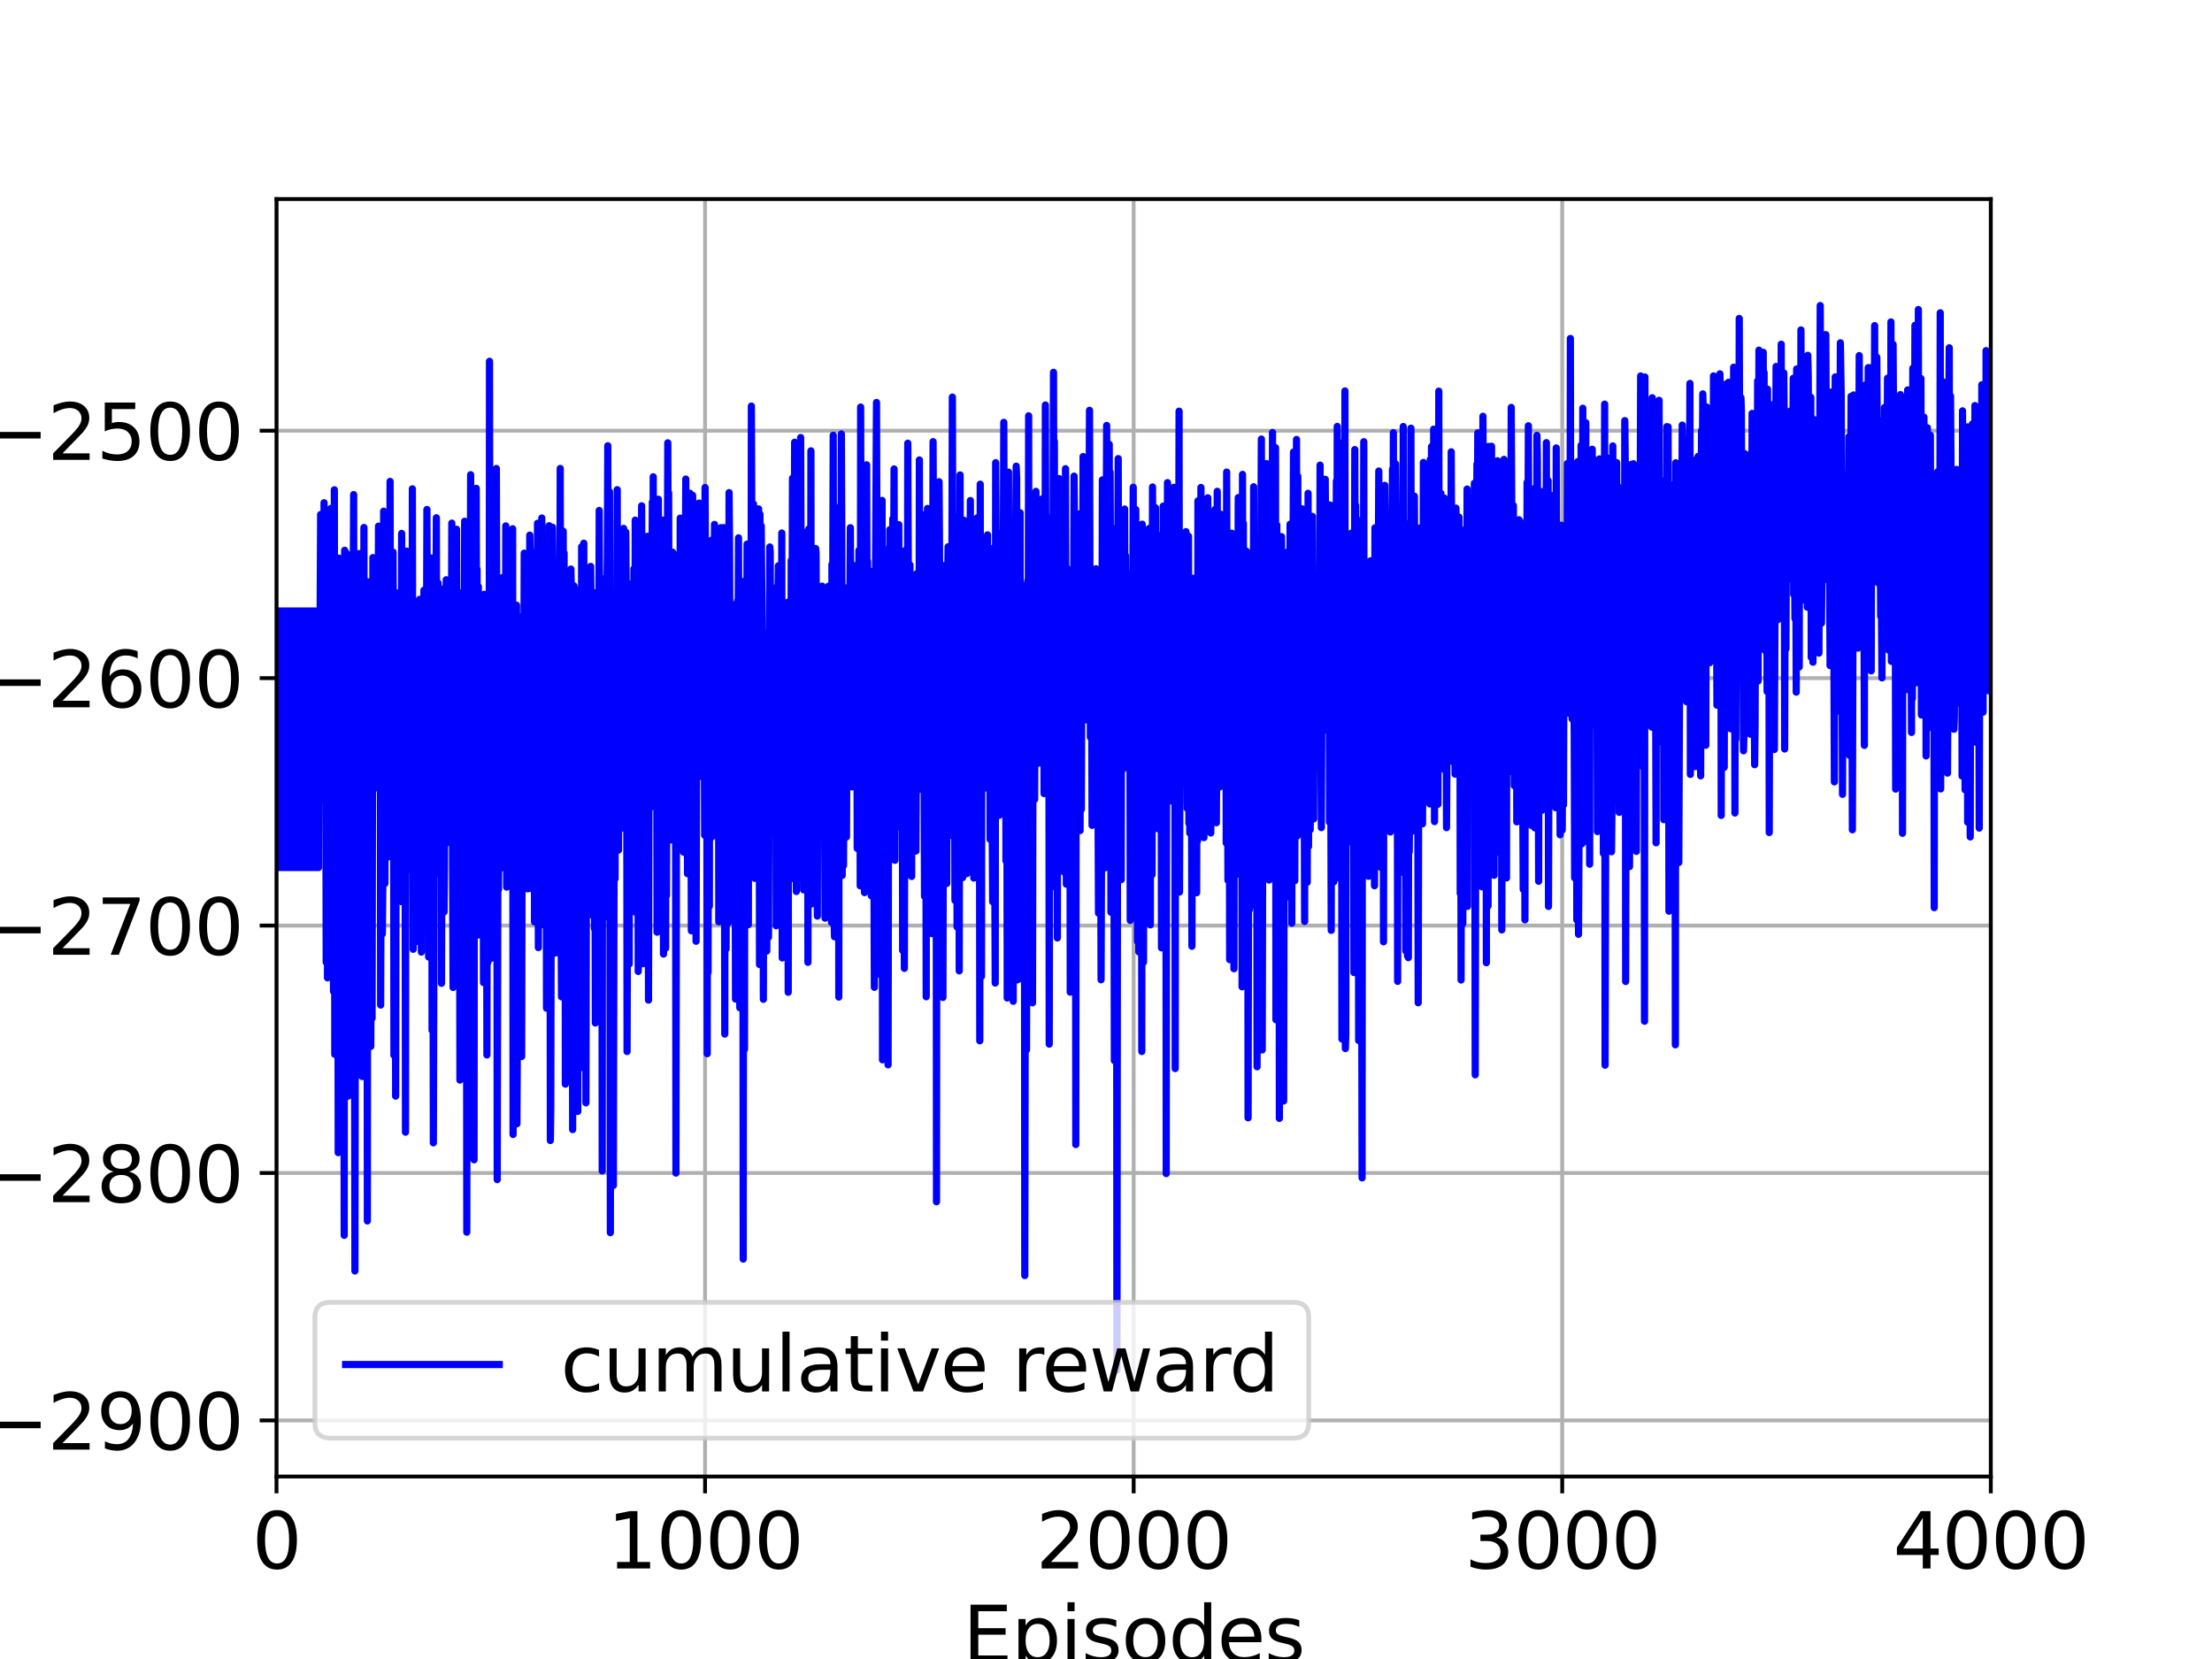 <?xml version="1.0" encoding="utf-8" standalone="no"?>
<!DOCTYPE svg PUBLIC "-//W3C//DTD SVG 1.1//EN"
  "http://www.w3.org/Graphics/SVG/1.1/DTD/svg11.dtd">
<svg height="345.6pt" version="1.1" viewBox="0 0 460.8 345.6" width="460.8pt" xmlns="http://www.w3.org/2000/svg" xmlns:xlink="http://www.w3.org/1999/xlink">
 <defs>
  <style type="text/css">*{stroke-linecap:butt;stroke-linejoin:round;}</style>
 </defs>
 <g id="figure_1">
  <g id="patch_1">
   <path d="M 0 345.6 
L 460.8 345.6 
L 460.8 0 
L 0 0 
z
" style="fill:#ffffff;"/>
  </g>
  <g id="axes_1">
   <g id="patch_2">
    <path d="M 57.6 307.584 
L 414.72 307.584 
L 414.72 41.472 
L 57.6 41.472 
z
" style="fill:#ffffff;"/>
   </g>
   <g id="matplotlib.axis_1">
    <g id="xtick_1">
     <g id="line2d_1">
      <path clip-path="url(#p4347d2563c)" d="M 57.6 307.584 
L 57.6 41.472 
" style="fill:none;stroke:#b0b0b0;stroke-linecap:square;stroke-width:0.8;"/>
     </g>
     <g id="line2d_2">
      <defs>
       <path d="M 0 0 
L 0 3.5 
" id="ma4f7c5e03b" style="stroke:#000000;stroke-width:0.8;"/>
      </defs>
      <g>
       <use style="stroke:#000000;stroke-width:0.8;" x="57.6" xlink:href="#ma4f7c5e03b" y="307.584"/>
      </g>
     </g>
     <g id="text_1">
      <!-- 0 -->
      <g transform="translate(52.51 326.741)scale(0.16 -0.16)">
       <defs>
        <path d="M 2034 4250 
Q 1547 4250 1301 3770 
Q 1056 3291 1056 2328 
Q 1056 1369 1301 889 
Q 1547 409 2034 409 
Q 2525 409 2770 889 
Q 3016 1369 3016 2328 
Q 3016 3291 2770 3770 
Q 2525 4250 2034 4250 
z
M 2034 4750 
Q 2819 4750 3233 4129 
Q 3647 3509 3647 2328 
Q 3647 1150 3233 529 
Q 2819 -91 2034 -91 
Q 1250 -91 836 529 
Q 422 1150 422 2328 
Q 422 3509 836 4129 
Q 1250 4750 2034 4750 
z
" id="DejaVuSans-30" transform="scale(0.016)"/>
       </defs>
       <use xlink:href="#DejaVuSans-30"/>
      </g>
     </g>
    </g>
    <g id="xtick_2">
     <g id="line2d_3">
      <path clip-path="url(#p4347d2563c)" d="M 146.88 307.584 
L 146.88 41.472 
" style="fill:none;stroke:#b0b0b0;stroke-linecap:square;stroke-width:0.8;"/>
     </g>
     <g id="line2d_4">
      <g>
       <use style="stroke:#000000;stroke-width:0.8;" x="146.88" xlink:href="#ma4f7c5e03b" y="307.584"/>
      </g>
     </g>
     <g id="text_2">
      <!-- 1000 -->
      <g transform="translate(126.52 326.741)scale(0.16 -0.16)">
       <defs>
        <path d="M 794 531 
L 1825 531 
L 1825 4091 
L 703 3866 
L 703 4441 
L 1819 4666 
L 2450 4666 
L 2450 531 
L 3481 531 
L 3481 0 
L 794 0 
L 794 531 
z
" id="DejaVuSans-31" transform="scale(0.016)"/>
       </defs>
       <use xlink:href="#DejaVuSans-31"/>
       <use x="63.623" xlink:href="#DejaVuSans-30"/>
       <use x="127.246" xlink:href="#DejaVuSans-30"/>
       <use x="190.869" xlink:href="#DejaVuSans-30"/>
      </g>
     </g>
    </g>
    <g id="xtick_3">
     <g id="line2d_5">
      <path clip-path="url(#p4347d2563c)" d="M 236.16 307.584 
L 236.16 41.472 
" style="fill:none;stroke:#b0b0b0;stroke-linecap:square;stroke-width:0.8;"/>
     </g>
     <g id="line2d_6">
      <g>
       <use style="stroke:#000000;stroke-width:0.8;" x="236.16" xlink:href="#ma4f7c5e03b" y="307.584"/>
      </g>
     </g>
     <g id="text_3">
      <!-- 2000 -->
      <g transform="translate(215.8 326.741)scale(0.16 -0.16)">
       <defs>
        <path d="M 1228 531 
L 3431 531 
L 3431 0 
L 469 0 
L 469 531 
Q 828 903 1448 1529 
Q 2069 2156 2228 2338 
Q 2531 2678 2651 2914 
Q 2772 3150 2772 3378 
Q 2772 3750 2511 3984 
Q 2250 4219 1831 4219 
Q 1534 4219 1204 4116 
Q 875 4013 500 3803 
L 500 4441 
Q 881 4594 1212 4672 
Q 1544 4750 1819 4750 
Q 2544 4750 2975 4387 
Q 3406 4025 3406 3419 
Q 3406 3131 3298 2873 
Q 3191 2616 2906 2266 
Q 2828 2175 2409 1742 
Q 1991 1309 1228 531 
z
" id="DejaVuSans-32" transform="scale(0.016)"/>
       </defs>
       <use xlink:href="#DejaVuSans-32"/>
       <use x="63.623" xlink:href="#DejaVuSans-30"/>
       <use x="127.246" xlink:href="#DejaVuSans-30"/>
       <use x="190.869" xlink:href="#DejaVuSans-30"/>
      </g>
     </g>
    </g>
    <g id="xtick_4">
     <g id="line2d_7">
      <path clip-path="url(#p4347d2563c)" d="M 325.44 307.584 
L 325.44 41.472 
" style="fill:none;stroke:#b0b0b0;stroke-linecap:square;stroke-width:0.8;"/>
     </g>
     <g id="line2d_8">
      <g>
       <use style="stroke:#000000;stroke-width:0.8;" x="325.44" xlink:href="#ma4f7c5e03b" y="307.584"/>
      </g>
     </g>
     <g id="text_4">
      <!-- 3000 -->
      <g transform="translate(305.08 326.741)scale(0.16 -0.16)">
       <defs>
        <path d="M 2597 2516 
Q 3050 2419 3304 2112 
Q 3559 1806 3559 1356 
Q 3559 666 3084 287 
Q 2609 -91 1734 -91 
Q 1441 -91 1130 -33 
Q 819 25 488 141 
L 488 750 
Q 750 597 1062 519 
Q 1375 441 1716 441 
Q 2309 441 2620 675 
Q 2931 909 2931 1356 
Q 2931 1769 2642 2001 
Q 2353 2234 1838 2234 
L 1294 2234 
L 1294 2753 
L 1863 2753 
Q 2328 2753 2575 2939 
Q 2822 3125 2822 3475 
Q 2822 3834 2567 4026 
Q 2313 4219 1838 4219 
Q 1578 4219 1281 4162 
Q 984 4106 628 3988 
L 628 4550 
Q 988 4650 1302 4700 
Q 1616 4750 1894 4750 
Q 2613 4750 3031 4423 
Q 3450 4097 3450 3541 
Q 3450 3153 3228 2886 
Q 3006 2619 2597 2516 
z
" id="DejaVuSans-33" transform="scale(0.016)"/>
       </defs>
       <use xlink:href="#DejaVuSans-33"/>
       <use x="63.623" xlink:href="#DejaVuSans-30"/>
       <use x="127.246" xlink:href="#DejaVuSans-30"/>
       <use x="190.869" xlink:href="#DejaVuSans-30"/>
      </g>
     </g>
    </g>
    <g id="xtick_5">
     <g id="line2d_9">
      <path clip-path="url(#p4347d2563c)" d="M 414.72 307.584 
L 414.72 41.472 
" style="fill:none;stroke:#b0b0b0;stroke-linecap:square;stroke-width:0.8;"/>
     </g>
     <g id="line2d_10">
      <g>
       <use style="stroke:#000000;stroke-width:0.8;" x="414.72" xlink:href="#ma4f7c5e03b" y="307.584"/>
      </g>
     </g>
     <g id="text_5">
      <!-- 4000 -->
      <g transform="translate(394.36 326.741)scale(0.16 -0.16)">
       <defs>
        <path d="M 2419 4116 
L 825 1625 
L 2419 1625 
L 2419 4116 
z
M 2253 4666 
L 3047 4666 
L 3047 1625 
L 3713 1625 
L 3713 1100 
L 3047 1100 
L 3047 0 
L 2419 0 
L 2419 1100 
L 313 1100 
L 313 1709 
L 2253 4666 
z
" id="DejaVuSans-34" transform="scale(0.016)"/>
       </defs>
       <use xlink:href="#DejaVuSans-34"/>
       <use x="63.623" xlink:href="#DejaVuSans-30"/>
       <use x="127.246" xlink:href="#DejaVuSans-30"/>
       <use x="190.869" xlink:href="#DejaVuSans-30"/>
      </g>
     </g>
    </g>
    <g id="text_6">
     <!-- Episodes -->
     <g transform="translate(200.572 346.226)scale(0.16 -0.16)">
      <defs>
       <path d="M 628 4666 
L 3578 4666 
L 3578 4134 
L 1259 4134 
L 1259 2753 
L 3481 2753 
L 3481 2222 
L 1259 2222 
L 1259 531 
L 3634 531 
L 3634 0 
L 628 0 
L 628 4666 
z
" id="DejaVuSans-45" transform="scale(0.016)"/>
       <path d="M 1159 525 
L 1159 -1331 
L 581 -1331 
L 581 3500 
L 1159 3500 
L 1159 2969 
Q 1341 3281 1617 3432 
Q 1894 3584 2278 3584 
Q 2916 3584 3314 3078 
Q 3713 2572 3713 1747 
Q 3713 922 3314 415 
Q 2916 -91 2278 -91 
Q 1894 -91 1617 61 
Q 1341 213 1159 525 
z
M 3116 1747 
Q 3116 2381 2855 2742 
Q 2594 3103 2138 3103 
Q 1681 3103 1420 2742 
Q 1159 2381 1159 1747 
Q 1159 1113 1420 752 
Q 1681 391 2138 391 
Q 2594 391 2855 752 
Q 3116 1113 3116 1747 
z
" id="DejaVuSans-70" transform="scale(0.016)"/>
       <path d="M 603 3500 
L 1178 3500 
L 1178 0 
L 603 0 
L 603 3500 
z
M 603 4863 
L 1178 4863 
L 1178 4134 
L 603 4134 
L 603 4863 
z
" id="DejaVuSans-69" transform="scale(0.016)"/>
       <path d="M 2834 3397 
L 2834 2853 
Q 2591 2978 2328 3040 
Q 2066 3103 1784 3103 
Q 1356 3103 1142 2972 
Q 928 2841 928 2578 
Q 928 2378 1081 2264 
Q 1234 2150 1697 2047 
L 1894 2003 
Q 2506 1872 2764 1633 
Q 3022 1394 3022 966 
Q 3022 478 2636 193 
Q 2250 -91 1575 -91 
Q 1294 -91 989 -36 
Q 684 19 347 128 
L 347 722 
Q 666 556 975 473 
Q 1284 391 1588 391 
Q 1994 391 2212 530 
Q 2431 669 2431 922 
Q 2431 1156 2273 1281 
Q 2116 1406 1581 1522 
L 1381 1569 
Q 847 1681 609 1914 
Q 372 2147 372 2553 
Q 372 3047 722 3315 
Q 1072 3584 1716 3584 
Q 2034 3584 2315 3537 
Q 2597 3491 2834 3397 
z
" id="DejaVuSans-73" transform="scale(0.016)"/>
       <path d="M 1959 3097 
Q 1497 3097 1228 2736 
Q 959 2375 959 1747 
Q 959 1119 1226 758 
Q 1494 397 1959 397 
Q 2419 397 2687 759 
Q 2956 1122 2956 1747 
Q 2956 2369 2687 2733 
Q 2419 3097 1959 3097 
z
M 1959 3584 
Q 2709 3584 3137 3096 
Q 3566 2609 3566 1747 
Q 3566 888 3137 398 
Q 2709 -91 1959 -91 
Q 1206 -91 779 398 
Q 353 888 353 1747 
Q 353 2609 779 3096 
Q 1206 3584 1959 3584 
z
" id="DejaVuSans-6f" transform="scale(0.016)"/>
       <path d="M 2906 2969 
L 2906 4863 
L 3481 4863 
L 3481 0 
L 2906 0 
L 2906 525 
Q 2725 213 2448 61 
Q 2172 -91 1784 -91 
Q 1150 -91 751 415 
Q 353 922 353 1747 
Q 353 2572 751 3078 
Q 1150 3584 1784 3584 
Q 2172 3584 2448 3432 
Q 2725 3281 2906 2969 
z
M 947 1747 
Q 947 1113 1208 752 
Q 1469 391 1925 391 
Q 2381 391 2643 752 
Q 2906 1113 2906 1747 
Q 2906 2381 2643 2742 
Q 2381 3103 1925 3103 
Q 1469 3103 1208 2742 
Q 947 2381 947 1747 
z
" id="DejaVuSans-64" transform="scale(0.016)"/>
       <path d="M 3597 1894 
L 3597 1613 
L 953 1613 
Q 991 1019 1311 708 
Q 1631 397 2203 397 
Q 2534 397 2845 478 
Q 3156 559 3463 722 
L 3463 178 
Q 3153 47 2828 -22 
Q 2503 -91 2169 -91 
Q 1331 -91 842 396 
Q 353 884 353 1716 
Q 353 2575 817 3079 
Q 1281 3584 2069 3584 
Q 2775 3584 3186 3129 
Q 3597 2675 3597 1894 
z
M 3022 2063 
Q 3016 2534 2758 2815 
Q 2500 3097 2075 3097 
Q 1594 3097 1305 2825 
Q 1016 2553 972 2059 
L 3022 2063 
z
" id="DejaVuSans-65" transform="scale(0.016)"/>
      </defs>
      <use xlink:href="#DejaVuSans-45"/>
      <use x="63.184" xlink:href="#DejaVuSans-70"/>
      <use x="126.66" xlink:href="#DejaVuSans-69"/>
      <use x="154.443" xlink:href="#DejaVuSans-73"/>
      <use x="206.543" xlink:href="#DejaVuSans-6f"/>
      <use x="267.725" xlink:href="#DejaVuSans-64"/>
      <use x="331.201" xlink:href="#DejaVuSans-65"/>
      <use x="392.725" xlink:href="#DejaVuSans-73"/>
     </g>
    </g>
   </g>
   <g id="matplotlib.axis_2">
    <g id="ytick_1">
     <g id="line2d_11">
      <path clip-path="url(#p4347d2563c)" d="M 57.6 295.901 
L 414.72 295.901 
" style="fill:none;stroke:#b0b0b0;stroke-linecap:square;stroke-width:0.8;"/>
     </g>
     <g id="line2d_12">
      <defs>
       <path d="M 0 0 
L -3.5 0 
" id="m03d419c516" style="stroke:#000000;stroke-width:0.8;"/>
      </defs>
      <g>
       <use style="stroke:#000000;stroke-width:0.8;" x="57.6" xlink:href="#m03d419c516" y="295.901"/>
      </g>
     </g>
     <g id="text_7">
      <!-- −2900 -->
      <g transform="translate(-3.527 301.98)scale(0.16 -0.16)">
       <defs>
        <path d="M 678 2272 
L 4684 2272 
L 4684 1741 
L 678 1741 
L 678 2272 
z
" id="DejaVuSans-2212" transform="scale(0.016)"/>
        <path d="M 703 97 
L 703 672 
Q 941 559 1184 500 
Q 1428 441 1663 441 
Q 2288 441 2617 861 
Q 2947 1281 2994 2138 
Q 2813 1869 2534 1725 
Q 2256 1581 1919 1581 
Q 1219 1581 811 2004 
Q 403 2428 403 3163 
Q 403 3881 828 4315 
Q 1253 4750 1959 4750 
Q 2769 4750 3195 4129 
Q 3622 3509 3622 2328 
Q 3622 1225 3098 567 
Q 2575 -91 1691 -91 
Q 1453 -91 1209 -44 
Q 966 3 703 97 
z
M 1959 2075 
Q 2384 2075 2632 2365 
Q 2881 2656 2881 3163 
Q 2881 3666 2632 3958 
Q 2384 4250 1959 4250 
Q 1534 4250 1286 3958 
Q 1038 3666 1038 3163 
Q 1038 2656 1286 2365 
Q 1534 2075 1959 2075 
z
" id="DejaVuSans-39" transform="scale(0.016)"/>
       </defs>
       <use xlink:href="#DejaVuSans-2212"/>
       <use x="83.789" xlink:href="#DejaVuSans-32"/>
       <use x="147.412" xlink:href="#DejaVuSans-39"/>
       <use x="211.035" xlink:href="#DejaVuSans-30"/>
       <use x="274.658" xlink:href="#DejaVuSans-30"/>
      </g>
     </g>
    </g>
    <g id="ytick_2">
     <g id="line2d_13">
      <path clip-path="url(#p4347d2563c)" d="M 57.6 244.356 
L 414.72 244.356 
" style="fill:none;stroke:#b0b0b0;stroke-linecap:square;stroke-width:0.8;"/>
     </g>
     <g id="line2d_14">
      <g>
       <use style="stroke:#000000;stroke-width:0.8;" x="57.6" xlink:href="#m03d419c516" y="244.356"/>
      </g>
     </g>
     <g id="text_8">
      <!-- −2800 -->
      <g transform="translate(-3.527 250.435)scale(0.16 -0.16)">
       <defs>
        <path d="M 2034 2216 
Q 1584 2216 1326 1975 
Q 1069 1734 1069 1313 
Q 1069 891 1326 650 
Q 1584 409 2034 409 
Q 2484 409 2743 651 
Q 3003 894 3003 1313 
Q 3003 1734 2745 1975 
Q 2488 2216 2034 2216 
z
M 1403 2484 
Q 997 2584 770 2862 
Q 544 3141 544 3541 
Q 544 4100 942 4425 
Q 1341 4750 2034 4750 
Q 2731 4750 3128 4425 
Q 3525 4100 3525 3541 
Q 3525 3141 3298 2862 
Q 3072 2584 2669 2484 
Q 3125 2378 3379 2068 
Q 3634 1759 3634 1313 
Q 3634 634 3220 271 
Q 2806 -91 2034 -91 
Q 1263 -91 848 271 
Q 434 634 434 1313 
Q 434 1759 690 2068 
Q 947 2378 1403 2484 
z
M 1172 3481 
Q 1172 3119 1398 2916 
Q 1625 2713 2034 2713 
Q 2441 2713 2670 2916 
Q 2900 3119 2900 3481 
Q 2900 3844 2670 4047 
Q 2441 4250 2034 4250 
Q 1625 4250 1398 4047 
Q 1172 3844 1172 3481 
z
" id="DejaVuSans-38" transform="scale(0.016)"/>
       </defs>
       <use xlink:href="#DejaVuSans-2212"/>
       <use x="83.789" xlink:href="#DejaVuSans-32"/>
       <use x="147.412" xlink:href="#DejaVuSans-38"/>
       <use x="211.035" xlink:href="#DejaVuSans-30"/>
       <use x="274.658" xlink:href="#DejaVuSans-30"/>
      </g>
     </g>
    </g>
    <g id="ytick_3">
     <g id="line2d_15">
      <path clip-path="url(#p4347d2563c)" d="M 57.6 192.811 
L 414.72 192.811 
" style="fill:none;stroke:#b0b0b0;stroke-linecap:square;stroke-width:0.8;"/>
     </g>
     <g id="line2d_16">
      <g>
       <use style="stroke:#000000;stroke-width:0.8;" x="57.6" xlink:href="#m03d419c516" y="192.811"/>
      </g>
     </g>
     <g id="text_9">
      <!-- −2700 -->
      <g transform="translate(-3.527 198.89)scale(0.16 -0.16)">
       <defs>
        <path d="M 525 4666 
L 3525 4666 
L 3525 4397 
L 1831 0 
L 1172 0 
L 2766 4134 
L 525 4134 
L 525 4666 
z
" id="DejaVuSans-37" transform="scale(0.016)"/>
       </defs>
       <use xlink:href="#DejaVuSans-2212"/>
       <use x="83.789" xlink:href="#DejaVuSans-32"/>
       <use x="147.412" xlink:href="#DejaVuSans-37"/>
       <use x="211.035" xlink:href="#DejaVuSans-30"/>
       <use x="274.658" xlink:href="#DejaVuSans-30"/>
      </g>
     </g>
    </g>
    <g id="ytick_4">
     <g id="line2d_17">
      <path clip-path="url(#p4347d2563c)" d="M 57.6 141.266 
L 414.72 141.266 
" style="fill:none;stroke:#b0b0b0;stroke-linecap:square;stroke-width:0.8;"/>
     </g>
     <g id="line2d_18">
      <g>
       <use style="stroke:#000000;stroke-width:0.8;" x="57.6" xlink:href="#m03d419c516" y="141.266"/>
      </g>
     </g>
     <g id="text_10">
      <!-- −2600 -->
      <g transform="translate(-3.527 147.345)scale(0.16 -0.16)">
       <defs>
        <path d="M 2113 2584 
Q 1688 2584 1439 2293 
Q 1191 2003 1191 1497 
Q 1191 994 1439 701 
Q 1688 409 2113 409 
Q 2538 409 2786 701 
Q 3034 994 3034 1497 
Q 3034 2003 2786 2293 
Q 2538 2584 2113 2584 
z
M 3366 4563 
L 3366 3988 
Q 3128 4100 2886 4159 
Q 2644 4219 2406 4219 
Q 1781 4219 1451 3797 
Q 1122 3375 1075 2522 
Q 1259 2794 1537 2939 
Q 1816 3084 2150 3084 
Q 2853 3084 3261 2657 
Q 3669 2231 3669 1497 
Q 3669 778 3244 343 
Q 2819 -91 2113 -91 
Q 1303 -91 875 529 
Q 447 1150 447 2328 
Q 447 3434 972 4092 
Q 1497 4750 2381 4750 
Q 2619 4750 2861 4703 
Q 3103 4656 3366 4563 
z
" id="DejaVuSans-36" transform="scale(0.016)"/>
       </defs>
       <use xlink:href="#DejaVuSans-2212"/>
       <use x="83.789" xlink:href="#DejaVuSans-32"/>
       <use x="147.412" xlink:href="#DejaVuSans-36"/>
       <use x="211.035" xlink:href="#DejaVuSans-30"/>
       <use x="274.658" xlink:href="#DejaVuSans-30"/>
      </g>
     </g>
    </g>
    <g id="ytick_5">
     <g id="line2d_19">
      <path clip-path="url(#p4347d2563c)" d="M 57.6 89.721 
L 414.72 89.721 
" style="fill:none;stroke:#b0b0b0;stroke-linecap:square;stroke-width:0.8;"/>
     </g>
     <g id="line2d_20">
      <g>
       <use style="stroke:#000000;stroke-width:0.8;" x="57.6" xlink:href="#m03d419c516" y="89.721"/>
      </g>
     </g>
     <g id="text_11">
      <!-- −2500 -->
      <g transform="translate(-3.527 95.8)scale(0.16 -0.16)">
       <defs>
        <path d="M 691 4666 
L 3169 4666 
L 3169 4134 
L 1269 4134 
L 1269 2991 
Q 1406 3038 1543 3061 
Q 1681 3084 1819 3084 
Q 2600 3084 3056 2656 
Q 3513 2228 3513 1497 
Q 3513 744 3044 326 
Q 2575 -91 1722 -91 
Q 1428 -91 1123 -41 
Q 819 9 494 109 
L 494 744 
Q 775 591 1075 516 
Q 1375 441 1709 441 
Q 2250 441 2565 725 
Q 2881 1009 2881 1497 
Q 2881 1984 2565 2268 
Q 2250 2553 1709 2553 
Q 1456 2553 1204 2497 
Q 953 2441 691 2322 
L 691 4666 
z
" id="DejaVuSans-35" transform="scale(0.016)"/>
       </defs>
       <use xlink:href="#DejaVuSans-2212"/>
       <use x="83.789" xlink:href="#DejaVuSans-32"/>
       <use x="147.412" xlink:href="#DejaVuSans-35"/>
       <use x="211.035" xlink:href="#DejaVuSans-30"/>
       <use x="274.658" xlink:href="#DejaVuSans-30"/>
      </g>
     </g>
    </g>
    <g id="text_12">
     <!-- Cumulative Reward -->
     <g transform="translate(-10.855 252.524)rotate(-90)scale(0.16 -0.16)">
      <defs>
       <path d="M 4122 4306 
L 4122 3641 
Q 3803 3938 3442 4084 
Q 3081 4231 2675 4231 
Q 1875 4231 1450 3742 
Q 1025 3253 1025 2328 
Q 1025 1406 1450 917 
Q 1875 428 2675 428 
Q 3081 428 3442 575 
Q 3803 722 4122 1019 
L 4122 359 
Q 3791 134 3420 21 
Q 3050 -91 2638 -91 
Q 1578 -91 968 557 
Q 359 1206 359 2328 
Q 359 3453 968 4101 
Q 1578 4750 2638 4750 
Q 3056 4750 3426 4639 
Q 3797 4528 4122 4306 
z
" id="DejaVuSans-43" transform="scale(0.016)"/>
       <path d="M 544 1381 
L 544 3500 
L 1119 3500 
L 1119 1403 
Q 1119 906 1312 657 
Q 1506 409 1894 409 
Q 2359 409 2629 706 
Q 2900 1003 2900 1516 
L 2900 3500 
L 3475 3500 
L 3475 0 
L 2900 0 
L 2900 538 
Q 2691 219 2414 64 
Q 2138 -91 1772 -91 
Q 1169 -91 856 284 
Q 544 659 544 1381 
z
M 1991 3584 
L 1991 3584 
z
" id="DejaVuSans-75" transform="scale(0.016)"/>
       <path d="M 3328 2828 
Q 3544 3216 3844 3400 
Q 4144 3584 4550 3584 
Q 5097 3584 5394 3201 
Q 5691 2819 5691 2113 
L 5691 0 
L 5113 0 
L 5113 2094 
Q 5113 2597 4934 2840 
Q 4756 3084 4391 3084 
Q 3944 3084 3684 2787 
Q 3425 2491 3425 1978 
L 3425 0 
L 2847 0 
L 2847 2094 
Q 2847 2600 2669 2842 
Q 2491 3084 2119 3084 
Q 1678 3084 1418 2786 
Q 1159 2488 1159 1978 
L 1159 0 
L 581 0 
L 581 3500 
L 1159 3500 
L 1159 2956 
Q 1356 3278 1631 3431 
Q 1906 3584 2284 3584 
Q 2666 3584 2933 3390 
Q 3200 3197 3328 2828 
z
" id="DejaVuSans-6d" transform="scale(0.016)"/>
       <path d="M 603 4863 
L 1178 4863 
L 1178 0 
L 603 0 
L 603 4863 
z
" id="DejaVuSans-6c" transform="scale(0.016)"/>
       <path d="M 2194 1759 
Q 1497 1759 1228 1600 
Q 959 1441 959 1056 
Q 959 750 1161 570 
Q 1363 391 1709 391 
Q 2188 391 2477 730 
Q 2766 1069 2766 1631 
L 2766 1759 
L 2194 1759 
z
M 3341 1997 
L 3341 0 
L 2766 0 
L 2766 531 
Q 2569 213 2275 61 
Q 1981 -91 1556 -91 
Q 1019 -91 701 211 
Q 384 513 384 1019 
Q 384 1609 779 1909 
Q 1175 2209 1959 2209 
L 2766 2209 
L 2766 2266 
Q 2766 2663 2505 2880 
Q 2244 3097 1772 3097 
Q 1472 3097 1187 3025 
Q 903 2953 641 2809 
L 641 3341 
Q 956 3463 1253 3523 
Q 1550 3584 1831 3584 
Q 2591 3584 2966 3190 
Q 3341 2797 3341 1997 
z
" id="DejaVuSans-61" transform="scale(0.016)"/>
       <path d="M 1172 4494 
L 1172 3500 
L 2356 3500 
L 2356 3053 
L 1172 3053 
L 1172 1153 
Q 1172 725 1289 603 
Q 1406 481 1766 481 
L 2356 481 
L 2356 0 
L 1766 0 
Q 1100 0 847 248 
Q 594 497 594 1153 
L 594 3053 
L 172 3053 
L 172 3500 
L 594 3500 
L 594 4494 
L 1172 4494 
z
" id="DejaVuSans-74" transform="scale(0.016)"/>
       <path d="M 191 3500 
L 800 3500 
L 1894 563 
L 2988 3500 
L 3597 3500 
L 2284 0 
L 1503 0 
L 191 3500 
z
" id="DejaVuSans-76" transform="scale(0.016)"/>
       <path id="DejaVuSans-20" transform="scale(0.016)"/>
       <path d="M 2841 2188 
Q 3044 2119 3236 1894 
Q 3428 1669 3622 1275 
L 4263 0 
L 3584 0 
L 2988 1197 
Q 2756 1666 2539 1819 
Q 2322 1972 1947 1972 
L 1259 1972 
L 1259 0 
L 628 0 
L 628 4666 
L 2053 4666 
Q 2853 4666 3247 4331 
Q 3641 3997 3641 3322 
Q 3641 2881 3436 2590 
Q 3231 2300 2841 2188 
z
M 1259 4147 
L 1259 2491 
L 2053 2491 
Q 2509 2491 2742 2702 
Q 2975 2913 2975 3322 
Q 2975 3731 2742 3939 
Q 2509 4147 2053 4147 
L 1259 4147 
z
" id="DejaVuSans-52" transform="scale(0.016)"/>
       <path d="M 269 3500 
L 844 3500 
L 1563 769 
L 2278 3500 
L 2956 3500 
L 3675 769 
L 4391 3500 
L 4966 3500 
L 4050 0 
L 3372 0 
L 2619 2869 
L 1863 0 
L 1184 0 
L 269 3500 
z
" id="DejaVuSans-77" transform="scale(0.016)"/>
       <path d="M 2631 2963 
Q 2534 3019 2420 3045 
Q 2306 3072 2169 3072 
Q 1681 3072 1420 2755 
Q 1159 2438 1159 1844 
L 1159 0 
L 581 0 
L 581 3500 
L 1159 3500 
L 1159 2956 
Q 1341 3275 1631 3429 
Q 1922 3584 2338 3584 
Q 2397 3584 2469 3576 
Q 2541 3569 2628 3553 
L 2631 2963 
z
" id="DejaVuSans-72" transform="scale(0.016)"/>
      </defs>
      <use xlink:href="#DejaVuSans-43"/>
      <use x="69.824" xlink:href="#DejaVuSans-75"/>
      <use x="133.203" xlink:href="#DejaVuSans-6d"/>
      <use x="230.615" xlink:href="#DejaVuSans-75"/>
      <use x="293.994" xlink:href="#DejaVuSans-6c"/>
      <use x="321.777" xlink:href="#DejaVuSans-61"/>
      <use x="383.057" xlink:href="#DejaVuSans-74"/>
      <use x="422.266" xlink:href="#DejaVuSans-69"/>
      <use x="450.049" xlink:href="#DejaVuSans-76"/>
      <use x="509.229" xlink:href="#DejaVuSans-65"/>
      <use x="570.752" xlink:href="#DejaVuSans-20"/>
      <use x="602.539" xlink:href="#DejaVuSans-52"/>
      <use x="667.521" xlink:href="#DejaVuSans-65"/>
      <use x="729.045" xlink:href="#DejaVuSans-77"/>
      <use x="810.832" xlink:href="#DejaVuSans-61"/>
      <use x="872.111" xlink:href="#DejaVuSans-72"/>
      <use x="911.475" xlink:href="#DejaVuSans-64"/>
     </g>
    </g>
   </g>
   <g id="line2d_21">
    <path clip-path="url(#p4347d2563c)" d="M 57.6 127.28 
L 57.779 180.727 
L 57.957 127.28 
L 58.136 180.727 
L 58.314 127.28 
L 58.493 180.727 
L 58.671 127.28 
L 58.85 180.727 
L 59.028 127.28 
L 59.207 180.727 
L 59.386 127.28 
L 59.564 180.727 
L 59.743 127.28 
L 59.921 180.727 
L 60.1 127.28 
L 60.278 180.727 
L 60.457 127.28 
L 60.636 180.727 
L 60.814 127.28 
L 60.993 180.727 
L 61.171 127.28 
L 61.35 180.727 
L 61.528 127.28 
L 61.707 180.727 
L 61.885 127.28 
L 62.064 180.727 
L 62.243 127.28 
L 62.421 180.727 
L 62.6 127.28 
L 62.778 180.727 
L 62.957 127.28 
L 63.135 180.727 
L 63.314 127.28 
L 63.492 180.727 
L 63.671 127.28 
L 63.85 180.727 
L 64.028 127.28 
L 64.207 180.727 
L 64.385 127.28 
L 64.564 180.727 
L 64.742 127.28 
L 64.921 180.727 
L 65.1 127.28 
L 65.278 180.727 
L 65.457 127.28 
L 65.635 180.727 
L 65.814 127.28 
L 65.992 180.727 
L 66.171 127.28 
L 66.349 180.727 
L 66.439 135.359 
L 66.528 160.934 
L 66.796 107.169 
L 66.974 166.368 
L 67.153 124.657 
L 67.242 162.626 
L 67.332 151.458 
L 67.51 104.726 
L 67.599 141.691 
L 67.778 110.55 
L 67.956 200.461 
L 68.135 137.885 
L 68.224 203.706 
L 68.314 117.352 
L 68.403 166.215 
L 68.492 157.844 
L 68.581 130.114 
L 68.671 181.174 
L 68.939 105.903 
L 69.028 193.234 
L 69.117 143.955 
L 69.296 166.511 
L 69.385 160.714 
L 69.474 206.526 
L 69.564 191.127 
L 69.653 102.035 
L 69.742 219.649 
L 69.921 132.567 
L 70.099 182.457 
L 70.188 164.872 
L 70.278 120.778 
L 70.456 240.121 
L 70.546 116.267 
L 70.635 145.198 
L 70.813 170.3 
L 70.903 135.141 
L 70.992 199.761 
L 71.081 136.6 
L 71.171 149.198 
L 71.26 173.427 
L 71.438 122.888 
L 71.528 127.144 
L 71.706 257.347 
L 71.796 114.632 
L 71.885 121.838 
L 72.063 193.213 
L 72.153 115.239 
L 72.242 119.721 
L 72.331 127.511 
L 72.42 155.097 
L 72.51 228.354 
L 72.599 153.495 
L 72.688 154.654 
L 72.778 134.995 
L 72.956 165.634 
L 73.135 137.208 
L 73.224 154.796 
L 73.313 134.158 
L 73.403 172.285 
L 73.67 103.026 
L 73.938 264.766 
L 74.117 140.532 
L 74.206 139.703 
L 74.295 180.427 
L 74.385 126.352 
L 74.474 168.661 
L 74.563 123.03 
L 74.742 210.969 
L 74.831 115.319 
L 74.92 172.28 
L 75.099 129.911 
L 75.188 172.198 
L 75.277 126.145 
L 75.367 147.191 
L 75.456 224.263 
L 75.545 147.992 
L 75.635 171.885 
L 75.724 152.824 
L 75.813 109.886 
L 75.902 205.848 
L 75.992 144.993 
L 76.081 185.938 
L 76.17 126.301 
L 76.26 170.003 
L 76.349 151.657 
L 76.438 153.581 
L 76.527 254.339 
L 76.617 121.202 
L 76.706 160.013 
L 76.795 121.28 
L 76.884 179.235 
L 76.974 171.59 
L 77.063 142.513 
L 77.152 149.693 
L 77.242 217.987 
L 77.42 159.357 
L 77.509 212.126 
L 77.688 116.158 
L 77.777 160.211 
L 77.867 123.099 
L 77.956 150.263 
L 78.045 141.819 
L 78.224 164.16 
L 78.313 150.954 
L 78.402 153.462 
L 78.581 116.413 
L 78.67 159.103 
L 78.849 109.606 
L 78.938 156.647 
L 79.027 114.166 
L 79.116 138.982 
L 79.206 125.747 
L 79.295 209.369 
L 79.474 155.5 
L 79.563 164.882 
L 79.652 194.538 
L 79.741 185.034 
L 79.92 106.487 
L 80.188 184.05 
L 80.277 146.46 
L 80.366 155.353 
L 80.456 168.685 
L 80.545 161.546 
L 80.724 142.24 
L 80.813 178.544 
L 81.081 126.926 
L 81.17 141.195 
L 81.259 100.283 
L 81.438 173.608 
L 81.616 120.282 
L 81.795 170.049 
L 81.884 115.029 
L 81.973 142.077 
L 82.063 219.83 
L 82.152 152.05 
L 82.241 166.973 
L 82.331 150.994 
L 82.42 228.351 
L 82.598 123.513 
L 82.688 150.105 
L 82.777 139.444 
L 82.866 142.364 
L 82.956 155.029 
L 83.134 137.478 
L 83.223 163.219 
L 83.402 124.219 
L 83.491 134.76 
L 83.58 187.821 
L 83.67 111.121 
L 83.848 155.66 
L 83.938 131.818 
L 84.027 160.94 
L 84.116 155.274 
L 84.205 142.91 
L 84.384 169.441 
L 84.473 235.848 
L 84.563 129.97 
L 84.652 181.484 
L 84.741 114.812 
L 84.83 165.55 
L 85.009 118.752 
L 85.188 148.988 
L 85.277 151.787 
L 85.366 161.169 
L 85.455 150.259 
L 85.545 115.909 
L 85.634 176.63 
L 85.723 156.609 
L 85.812 165.419 
L 85.902 101.829 
L 86.08 197.755 
L 86.17 149.665 
L 86.348 183.887 
L 86.437 157.947 
L 86.527 167.98 
L 86.616 134.454 
L 86.795 181.314 
L 86.884 179.242 
L 86.973 152.308 
L 87.152 196.174 
L 87.241 192.241 
L 87.42 124.853 
L 87.509 139.459 
L 87.598 128.194 
L 87.777 198.332 
L 87.866 142.382 
L 88.134 187.09 
L 88.312 122.954 
L 88.402 168.836 
L 88.491 157.098 
L 88.669 192.323 
L 88.937 106.135 
L 89.116 171.569 
L 89.205 135.915 
L 89.294 199.357 
L 89.562 156.915 
L 89.652 196.017 
L 89.741 135.791 
L 89.83 182.883 
L 89.919 116.242 
L 90.009 214.633 
L 90.098 133.421 
L 90.276 238.078 
L 90.366 206.999 
L 90.455 121.287 
L 90.634 182.143 
L 90.812 127.935 
L 90.901 107.857 
L 90.991 160.695 
L 91.08 134.255 
L 91.169 159.705 
L 91.259 121.456 
L 91.437 160.812 
L 91.526 132.393 
L 91.794 175.941 
L 91.884 162.222 
L 91.973 204.849 
L 92.151 146.174 
L 92.241 140.93 
L 92.33 122.676 
L 92.419 139.665 
L 92.508 189.979 
L 92.598 181.35 
L 92.687 128.269 
L 92.866 170.172 
L 92.955 120.772 
L 93.133 175.55 
L 93.223 168.771 
L 93.312 122.866 
L 93.401 154.341 
L 93.491 138.893 
L 93.58 149.997 
L 93.758 122.493 
L 93.848 171.066 
L 94.026 144.621 
L 94.116 108.974 
L 94.294 183.308 
L 94.383 205.702 
L 94.473 130.156 
L 94.562 152.989 
L 94.651 127.766 
L 94.74 151.679 
L 94.83 131.843 
L 94.919 144.523 
L 95.008 140.1 
L 95.098 110.252 
L 95.365 167.559 
L 95.544 138.031 
L 95.633 181.058 
L 95.723 167.031 
L 95.812 224.998 
L 95.901 128.905 
L 96.169 185.581 
L 96.348 123.41 
L 96.437 179.064 
L 96.526 128.45 
L 96.615 212.865 
L 96.794 108.587 
L 96.883 151.924 
L 96.972 119.702 
L 97.151 151.781 
L 97.24 256.687 
L 97.419 115.789 
L 97.687 172.971 
L 97.776 128.15 
L 97.865 153.922 
L 98.044 98.891 
L 98.133 157.702 
L 98.222 145.865 
L 98.312 149.853 
L 98.401 133.69 
L 98.58 163.23 
L 98.669 122.591 
L 98.758 241.605 
L 98.847 113.807 
L 98.937 138.228 
L 99.026 138.765 
L 99.204 101.733 
L 99.294 137.076 
L 99.383 118.559 
L 99.562 194.788 
L 99.651 122.202 
L 99.74 184.298 
L 99.829 129.896 
L 99.919 147.127 
L 100.008 186.803 
L 100.097 126.708 
L 100.365 159.033 
L 100.454 162.785 
L 100.544 173.399 
L 100.633 163.442 
L 100.722 204.694 
L 100.901 123.797 
L 100.99 140.21 
L 101.079 186.278 
L 101.169 158.455 
L 101.258 189.489 
L 101.347 169.27 
L 101.436 219.764 
L 101.526 133.881 
L 101.615 200.525 
L 101.794 156.635 
L 101.883 192.099 
L 101.972 75.264 
L 102.061 144.922 
L 102.151 126.91 
L 102.24 199.685 
L 102.329 117.709 
L 102.419 138.709 
L 102.508 189.87 
L 102.686 130.469 
L 102.776 167.953 
L 102.865 125.554 
L 102.954 156.758 
L 103.133 117.019 
L 103.311 157.009 
L 103.401 97.598 
L 103.49 134.669 
L 103.579 245.734 
L 103.758 159.622 
L 103.847 185.3 
L 104.115 130.351 
L 104.204 125.095 
L 104.293 180.901 
L 104.472 140.519 
L 104.561 148.001 
L 104.651 120.32 
L 104.829 172.553 
L 104.918 144.6 
L 105.008 145.098 
L 105.097 151.784 
L 105.186 145.968 
L 105.276 171.675 
L 105.365 109.552 
L 105.543 184.798 
L 105.633 147.001 
L 105.722 167.68 
L 105.9 127.534 
L 105.99 171.142 
L 106.079 127.555 
L 106.168 166.529 
L 106.258 145.759 
L 106.347 150.532 
L 106.436 159.207 
L 106.525 156.066 
L 106.615 112.888 
L 106.704 175.63 
L 106.793 110.149 
L 106.883 236.337 
L 107.061 141.099 
L 107.15 133.33 
L 107.329 177.887 
L 107.418 175.221 
L 107.597 126.07 
L 107.686 234.103 
L 107.775 216.116 
L 107.954 152.218 
L 108.043 193.688 
L 108.132 140.033 
L 108.222 141.657 
L 108.311 143.476 
L 108.4 174.962 
L 108.579 128.479 
L 108.668 220.098 
L 108.847 132.972 
L 109.025 181.225 
L 109.204 115.236 
L 109.472 176.575 
L 109.65 129.869 
L 109.74 142.824 
L 109.829 128.431 
L 109.918 185.166 
L 110.007 132.699 
L 110.097 181.637 
L 110.186 125.915 
L 110.275 141.432 
L 110.364 111.478 
L 110.454 116.545 
L 110.632 185.083 
L 110.811 158.857 
L 110.9 175.277 
L 110.989 135.53 
L 111.079 168.089 
L 111.168 155.632 
L 111.257 115.756 
L 111.347 192.049 
L 111.436 115.101 
L 111.704 179.323 
L 111.793 121.226 
L 111.882 154.789 
L 111.972 109.013 
L 112.15 197.407 
L 112.239 132.176 
L 112.329 188.378 
L 112.507 139.826 
L 112.596 121.994 
L 112.775 172.331 
L 112.864 107.909 
L 113.043 192.621 
L 113.221 140.143 
L 113.311 140.533 
L 113.4 183.794 
L 113.668 120.505 
L 113.757 130.405 
L 113.846 210.02 
L 113.936 155.775 
L 114.025 157.29 
L 114.114 194.756 
L 114.293 132.718 
L 114.382 109.522 
L 114.471 181.493 
L 114.561 144.905 
L 114.65 237.587 
L 114.739 230.66 
L 114.918 127.619 
L 115.007 186.353 
L 115.096 109.84 
L 115.186 118.631 
L 115.275 158.665 
L 115.453 127.995 
L 115.543 198.577 
L 115.632 131.719 
L 115.721 195.851 
L 115.9 138.807 
L 115.989 121.799 
L 116.078 152.271 
L 116.257 130.492 
L 116.525 198.546 
L 116.703 97.585 
L 116.882 192.284 
L 116.971 207.664 
L 117.239 152.215 
L 117.328 110.667 
L 117.418 176.043 
L 117.507 115.195 
L 117.596 187.841 
L 117.685 128.875 
L 117.775 225.843 
L 117.953 139.503 
L 118.043 122.372 
L 118.132 177.496 
L 118.221 154.729 
L 118.4 165.041 
L 118.578 196.37 
L 118.668 153.725 
L 118.757 167.355 
L 118.846 155.403 
L 118.935 118.546 
L 119.025 123.914 
L 119.203 171.189 
L 119.292 235.311 
L 119.382 153.777 
L 119.471 167.493 
L 119.56 122.042 
L 119.65 122.489 
L 119.739 137.714 
L 119.828 187.903 
L 120.007 152.371 
L 120.096 131.023 
L 120.275 143.65 
L 120.364 231.534 
L 120.542 138.834 
L 120.632 186.92 
L 120.81 134.499 
L 120.9 152.493 
L 120.989 222.398 
L 121.167 113.892 
L 121.257 129.206 
L 121.346 196.201 
L 121.435 115.51 
L 121.524 138.694 
L 121.614 113.155 
L 121.792 175.623 
L 121.882 138.245 
L 121.971 162.602 
L 122.06 229.746 
L 122.239 145.586 
L 122.328 148.867 
L 122.507 134.318 
L 122.596 173.572 
L 122.685 137.841 
L 122.774 167.455 
L 122.864 147.676 
L 122.953 173.783 
L 123.042 117.992 
L 123.132 127.317 
L 123.31 177.644 
L 123.399 153.923 
L 123.489 190.714 
L 123.667 125.427 
L 123.846 193.481 
L 123.935 169.944 
L 124.024 213.113 
L 124.203 123.43 
L 124.292 125.157 
L 124.471 172.091 
L 124.649 132.931 
L 124.739 135.297 
L 124.828 106.331 
L 125.006 154.674 
L 125.096 128.898 
L 125.274 210.332 
L 125.364 145.747 
L 125.453 243.922 
L 125.542 127.259 
L 125.631 191.358 
L 125.721 131.959 
L 125.81 132.971 
L 125.988 185.408 
L 126.078 120.428 
L 126.167 186.26 
L 126.346 120.486 
L 126.435 122.83 
L 126.524 115.661 
L 126.613 92.859 
L 126.703 168.014 
L 126.971 102.42 
L 127.149 256.78 
L 127.238 141.784 
L 127.328 158.49 
L 127.506 128.713 
L 127.596 186.701 
L 127.685 165.181 
L 127.774 246.961 
L 128.042 123.56 
L 128.131 183.08 
L 128.22 133.346 
L 128.31 171.364 
L 128.578 102.013 
L 128.667 174.57 
L 128.756 163.744 
L 128.845 177.088 
L 129.024 149.057 
L 129.113 151.383 
L 129.203 165.287 
L 129.47 126.744 
L 129.56 157.77 
L 129.649 135.361 
L 129.738 140.748 
L 129.828 169.032 
L 129.917 110.075 
L 130.006 115.762 
L 130.095 172.61 
L 130.363 110.86 
L 130.542 138.585 
L 130.631 219.05 
L 130.899 121.58 
L 130.988 134.69 
L 131.077 200.833 
L 131.167 131.033 
L 131.256 153.187 
L 131.435 127.042 
L 131.524 129.064 
L 131.613 136.19 
L 131.702 155.303 
L 131.881 131.526 
L 131.97 161.118 
L 132.06 118.498 
L 132.149 120.224 
L 132.238 189.971 
L 132.327 108.356 
L 132.417 158.462 
L 132.595 130.341 
L 132.774 152.94 
L 132.863 153.477 
L 132.952 202.37 
L 133.131 140.852 
L 133.22 159.573 
L 133.309 167.597 
L 133.399 116.233 
L 133.488 176.666 
L 133.667 105.366 
L 133.934 200.754 
L 134.024 132.149 
L 134.113 137.697 
L 134.292 171.732 
L 134.47 123.638 
L 134.559 151.205 
L 134.649 147.852 
L 134.738 145.994 
L 134.827 135.954 
L 134.916 111.719 
L 135.095 208.339 
L 135.274 128.914 
L 135.363 161.39 
L 135.452 126.487 
L 135.631 145.798 
L 135.899 104.586 
L 135.988 168 
L 136.077 99.322 
L 136.166 144.697 
L 136.256 115.728 
L 136.434 144.696 
L 136.702 167.955 
L 136.791 144.319 
L 136.881 194.192 
L 136.97 121.663 
L 137.059 152.468 
L 137.148 103.996 
L 137.327 169.536 
L 137.506 148.788 
L 137.595 182.657 
L 137.773 133.609 
L 137.863 163.24 
L 137.952 108.325 
L 138.041 126.514 
L 138.22 198.748 
L 138.309 138.691 
L 138.398 146.658 
L 138.488 146.515 
L 138.666 197.539 
L 138.756 140.737 
L 138.845 186.558 
L 139.113 92.244 
L 139.202 124.482 
L 139.291 102.629 
L 139.38 145.472 
L 139.47 135.838 
L 139.559 161.958 
L 139.648 156.809 
L 139.738 174.978 
L 139.827 149.717 
L 139.916 171.641 
L 140.095 115.021 
L 140.184 174.743 
L 140.452 128.055 
L 140.63 160.986 
L 140.72 146.175 
L 140.809 244.378 
L 140.988 127.786 
L 141.077 133.381 
L 141.166 131.645 
L 141.255 132.633 
L 141.434 124.278 
L 141.523 115.287 
L 141.612 175.337 
L 141.702 107.93 
L 141.791 115.855 
L 141.88 117.192 
L 142.059 162.922 
L 142.148 173.839 
L 142.237 165.502 
L 142.327 129.194 
L 142.416 177.53 
L 142.505 167.755 
L 142.862 99.796 
L 143.041 151.343 
L 143.13 110.93 
L 143.22 182.013 
L 143.398 108.506 
L 143.487 139.097 
L 143.666 113.665 
L 143.755 102.767 
L 144.023 193.909 
L 144.112 134.165 
L 144.202 151.288 
L 144.291 103.204 
L 144.469 188.368 
L 144.559 149.601 
L 144.648 150.313 
L 144.737 132.613 
L 144.827 140.004 
L 145.005 196.082 
L 145.184 140.057 
L 145.273 127.741 
L 145.452 149.085 
L 145.541 159.347 
L 145.63 104.8 
L 145.809 161.723 
L 145.898 121.802 
L 145.987 127.674 
L 146.076 161.181 
L 146.166 109.729 
L 146.344 142.726 
L 146.434 123.796 
L 146.523 148.22 
L 146.612 109.223 
L 146.791 173.996 
L 146.88 101.556 
L 146.969 118.158 
L 147.059 123.349 
L 147.148 173.154 
L 147.237 136.102 
L 147.326 219.503 
L 147.416 155.496 
L 147.505 202.531 
L 147.594 149.751 
L 147.773 188.801 
L 147.862 120.377 
L 147.951 133.061 
L 148.041 135.595 
L 148.219 112.536 
L 148.308 174.335 
L 148.398 112.708 
L 148.487 124.443 
L 148.666 149.173 
L 148.755 147.319 
L 148.844 109.246 
L 148.933 134.87 
L 149.023 115.07 
L 149.112 152.622 
L 149.201 150.013 
L 149.291 121.041 
L 149.558 165.98 
L 149.648 118.009 
L 149.737 192.032 
L 149.916 147.397 
L 150.005 189.363 
L 150.183 109.913 
L 150.362 157.394 
L 150.451 132.06 
L 150.63 156.9 
L 150.719 156.896 
L 150.808 109.913 
L 150.987 215.414 
L 151.076 132.284 
L 151.255 197.698 
L 151.433 134.789 
L 151.523 127.743 
L 151.701 192.267 
L 151.88 102.617 
L 151.969 112.654 
L 152.148 156.406 
L 152.237 130.28 
L 152.326 138.825 
L 152.415 191.35 
L 152.505 144.429 
L 152.594 145.353 
L 152.683 133.103 
L 152.862 186.052 
L 152.951 173.748 
L 153.04 125.955 
L 153.219 208.131 
L 153.308 148.261 
L 153.397 148.371 
L 153.487 175.828 
L 153.665 125.15 
L 153.755 133.301 
L 153.844 112.039 
L 154.112 209.938 
L 154.201 120.903 
L 154.29 189.258 
L 154.38 133.651 
L 154.469 149.466 
L 154.647 132.122 
L 154.737 141.17 
L 154.826 262.285 
L 154.915 169.823 
L 155.094 218.596 
L 155.183 135.75 
L 155.272 142.09 
L 155.362 136.636 
L 155.451 172.709 
L 155.629 113.352 
L 155.719 179.016 
L 155.808 125.892 
L 155.897 192.621 
L 155.987 122.121 
L 156.076 162.342 
L 156.165 160.472 
L 156.254 157.616 
L 156.344 176.221 
L 156.433 164.292 
L 156.522 84.591 
L 156.701 129.89 
L 156.79 109.085 
L 156.879 144.183 
L 156.969 104.994 
L 157.058 156.095 
L 157.147 146.693 
L 157.236 182.976 
L 157.415 126.814 
L 157.594 149.361 
L 157.772 117.69 
L 157.861 180.801 
L 158.04 106.013 
L 158.129 122.751 
L 158.219 200.925 
L 158.308 107.118 
L 158.397 158.594 
L 158.576 109.554 
L 158.933 146.692 
L 159.022 208.174 
L 159.111 161.048 
L 159.201 166.095 
L 159.29 178.781 
L 159.379 140.018 
L 159.468 163.03 
L 159.558 132.068 
L 159.736 198.114 
L 159.826 179.038 
L 159.915 136.568 
L 160.093 195.232 
L 160.361 113.945 
L 160.451 114.922 
L 160.54 155.78 
L 160.629 152.297 
L 160.718 153.119 
L 160.808 130.911 
L 160.897 161.893 
L 160.986 131.55 
L 161.076 132.499 
L 161.165 173.585 
L 161.254 163.598 
L 161.343 159.41 
L 161.433 122.482 
L 161.522 144.219 
L 161.611 138.255 
L 161.7 192.848 
L 161.968 123.358 
L 162.058 124.787 
L 162.147 117.874 
L 162.415 176.25 
L 162.593 141.389 
L 162.683 160.921 
L 162.772 155.919 
L 162.861 111.032 
L 162.95 199.554 
L 163.129 133.908 
L 163.308 187.669 
L 163.397 134.576 
L 163.486 146.877 
L 163.575 192.167 
L 163.665 140.851 
L 163.754 143.539 
L 163.843 143.304 
L 163.932 135.989 
L 164.022 172.482 
L 164.111 125.463 
L 164.2 206.706 
L 164.29 143.724 
L 164.379 157.626 
L 164.468 159.884 
L 164.647 137.995 
L 164.736 172.337 
L 164.825 116.748 
L 164.915 156.348 
L 165.093 99.629 
L 165.182 183.039 
L 165.54 92.124 
L 165.718 153.88 
L 165.807 126.121 
L 165.897 185.714 
L 166.075 125.298 
L 166.164 130.148 
L 166.254 161.132 
L 166.432 127.302 
L 166.522 157.449 
L 166.611 145.039 
L 166.789 91.147 
L 167.057 168.05 
L 167.147 152.409 
L 167.236 110.748 
L 167.414 185.381 
L 167.504 181.097 
L 167.682 138.699 
L 167.772 169.599 
L 167.861 116.275 
L 167.95 130.709 
L 168.039 182.628 
L 168.129 127.767 
L 168.218 137.082 
L 168.307 200.474 
L 168.486 110.192 
L 168.664 168.516 
L 168.754 127.574 
L 168.843 182.09 
L 168.932 93.918 
L 169.021 188.332 
L 169.111 145.933 
L 169.2 172.466 
L 169.379 153.531 
L 169.468 126.785 
L 169.557 179.684 
L 169.736 124.929 
L 169.825 128.074 
L 169.914 114.266 
L 170.004 115.147 
L 170.271 190.84 
L 170.361 133.644 
L 170.45 152.763 
L 170.539 147.764 
L 170.628 135.455 
L 170.718 172.359 
L 170.807 162.052 
L 170.896 167.341 
L 170.986 163.414 
L 171.253 122.096 
L 171.432 145.363 
L 171.521 144.685 
L 171.611 132.822 
L 171.878 191.278 
L 172.146 128.942 
L 172.236 177.181 
L 172.325 124.513 
L 172.503 141.625 
L 172.593 122.113 
L 172.682 150.423 
L 172.771 126.784 
L 172.95 146.572 
L 173.039 171.241 
L 173.128 134.701 
L 173.218 192.159 
L 173.307 117.598 
L 173.396 127.157 
L 173.485 119.154 
L 173.575 90.67 
L 173.753 191.128 
L 173.843 195.148 
L 173.932 125.685 
L 174.021 171.903 
L 174.11 161.072 
L 174.289 116.537 
L 174.378 173.703 
L 174.646 105.718 
L 174.735 207.707 
L 174.825 125.901 
L 174.914 126.912 
L 175.003 140.717 
L 175.092 125.988 
L 175.182 154.986 
L 175.271 90.4 
L 175.36 110.939 
L 175.45 182.373 
L 175.628 122.155 
L 175.717 180.303 
L 175.896 140.357 
L 176.164 169.453 
L 176.253 154.535 
L 176.342 174.338 
L 176.521 124.344 
L 176.7 137.733 
L 176.789 163.901 
L 177.146 109.932 
L 177.235 129.872 
L 177.324 125.321 
L 177.414 132.552 
L 177.503 163.929 
L 177.592 131.642 
L 177.682 135.552 
L 177.771 146.835 
L 177.86 117.817 
L 178.039 160.735 
L 178.128 121.635 
L 178.217 154.583 
L 178.307 127.968 
L 178.396 148.32 
L 178.485 127.045 
L 178.574 176.74 
L 178.753 135.068 
L 178.842 136.756 
L 178.932 114.661 
L 179.11 138.067 
L 179.199 184.542 
L 179.289 84.8 
L 179.467 160.639 
L 179.556 124.977 
L 179.646 178.775 
L 179.735 124.05 
L 179.824 162.919 
L 179.914 146.856 
L 180.092 185.947 
L 180.181 112.301 
L 180.271 150.57 
L 180.36 120.876 
L 180.449 164.114 
L 180.539 96.83 
L 180.628 124.97 
L 180.717 116.896 
L 180.985 142.718 
L 181.074 181.109 
L 181.164 137.945 
L 181.253 138.868 
L 181.342 121.802 
L 181.521 186.613 
L 181.61 119.063 
L 181.788 181.835 
L 181.878 127.325 
L 182.146 205.679 
L 182.324 130.602 
L 182.592 83.84 
L 182.771 146.207 
L 182.86 202.936 
L 183.038 124.362 
L 183.128 153.614 
L 183.217 140.787 
L 183.306 172.361 
L 183.396 114.697 
L 183.485 132.725 
L 183.574 109.442 
L 183.663 130.651 
L 183.753 104.247 
L 183.842 220.783 
L 184.02 138.364 
L 184.11 171.7 
L 184.288 136.65 
L 184.467 175.533 
L 184.645 140.561 
L 184.735 128.462 
L 184.824 145.502 
L 184.913 135.772 
L 185.003 221.83 
L 185.181 114.174 
L 185.27 143.147 
L 185.36 110.341 
L 185.449 154.302 
L 185.538 146.355 
L 185.628 167.977 
L 185.806 116.942 
L 185.895 155.846 
L 185.985 108.072 
L 186.074 136.887 
L 186.252 97.694 
L 186.431 179.212 
L 186.52 131.123 
L 186.61 142.738 
L 186.699 140.255 
L 186.788 129.131 
L 186.877 150.161 
L 186.967 133.156 
L 187.056 161.202 
L 187.235 109.291 
L 187.324 158.256 
L 187.413 114.735 
L 187.502 172.34 
L 187.77 122.362 
L 187.86 170.91 
L 187.949 138.934 
L 188.038 197.993 
L 188.127 143.98 
L 188.217 155.467 
L 188.306 156.647 
L 188.395 201.723 
L 188.574 125.145 
L 188.663 114.589 
L 188.752 168.827 
L 188.842 120.154 
L 188.931 153.654 
L 189.02 152.406 
L 189.109 92.323 
L 189.288 135.964 
L 189.377 124.349 
L 189.467 165.983 
L 189.556 117.674 
L 189.645 170.544 
L 189.734 164.261 
L 189.824 159.004 
L 189.913 182.577 
L 190.002 122.007 
L 190.092 156.266 
L 190.181 142.22 
L 190.359 152.406 
L 190.538 131.97 
L 190.627 166.15 
L 190.716 159.664 
L 190.806 177.284 
L 190.895 159.679 
L 190.984 119.505 
L 191.163 154.298 
L 191.252 143.105 
L 191.341 164.517 
L 191.431 164.155 
L 191.52 95.812 
L 191.609 141.619 
L 191.699 110.327 
L 191.788 162.042 
L 191.877 137.899 
L 191.966 138.008 
L 192.056 140.683 
L 192.145 131.049 
L 192.234 132.051 
L 192.413 152.609 
L 192.502 158.465 
L 192.591 186.713 
L 192.77 128.133 
L 192.859 147.538 
L 192.948 207.638 
L 193.038 106.836 
L 193.127 128.177 
L 193.216 105.921 
L 193.306 174.491 
L 193.395 113.851 
L 193.484 173.085 
L 193.573 124.392 
L 193.663 172.191 
L 193.752 143.154 
L 193.931 157.69 
L 194.02 145.574 
L 194.109 194.49 
L 194.377 92.005 
L 194.466 112.939 
L 194.556 178.932 
L 194.913 105.269 
L 195.002 126.233 
L 195.091 250.35 
L 195.18 152.725 
L 195.27 152.877 
L 195.359 113.22 
L 195.538 172.725 
L 195.627 100.358 
L 195.716 114.561 
L 195.805 131.388 
L 195.895 129.652 
L 195.984 121.019 
L 196.073 124.545 
L 196.163 138.292 
L 196.252 118.021 
L 196.43 207.784 
L 196.609 123.778 
L 196.698 134.865 
L 196.788 117.807 
L 196.877 128.739 
L 196.966 119.38 
L 197.055 165.805 
L 197.145 151.121 
L 197.234 184.038 
L 197.412 121.666 
L 197.502 113.905 
L 197.591 172.42 
L 197.859 120.429 
L 198.127 174.044 
L 198.395 82.719 
L 198.573 142.414 
L 198.662 107.416 
L 198.752 115.342 
L 198.93 187.569 
L 199.198 131.046 
L 199.287 144.113 
L 199.377 193.106 
L 199.555 124.368 
L 199.644 178.123 
L 199.734 143.62 
L 199.823 202.25 
L 200.002 98.938 
L 200.18 179.413 
L 200.269 111.6 
L 200.359 120.415 
L 200.537 182.824 
L 200.627 119.371 
L 200.716 144.214 
L 200.805 108.383 
L 200.894 154.169 
L 200.984 135.064 
L 201.073 174.183 
L 201.252 116.265 
L 201.43 181.985 
L 201.609 131.751 
L 201.698 158.405 
L 201.876 127.675 
L 201.966 148.298 
L 202.144 104.272 
L 202.234 165.032 
L 202.323 131.082 
L 202.412 160.997 
L 202.501 127.257 
L 202.591 140.406 
L 202.68 127.684 
L 202.859 182.918 
L 202.948 181.738 
L 203.037 110.132 
L 203.126 110.224 
L 203.216 121.208 
L 203.305 113.457 
L 203.484 146.286 
L 203.573 107.875 
L 203.662 119.088 
L 203.751 166.184 
L 203.841 130.842 
L 203.93 157.391 
L 204.019 137.33 
L 204.108 216.814 
L 204.198 100.863 
L 204.287 162.277 
L 204.376 126.36 
L 204.466 203.394 
L 204.555 125.421 
L 204.644 161.298 
L 204.733 155.91 
L 204.823 151.338 
L 204.912 128.531 
L 205.001 151.554 
L 205.091 114.207 
L 205.18 115.02 
L 205.358 164.15 
L 205.716 111.42 
L 205.805 158.836 
L 205.894 133.178 
L 205.983 158.205 
L 206.162 123.716 
L 206.251 174.85 
L 206.43 130.368 
L 206.787 187.846 
L 206.965 114.162 
L 207.323 204.789 
L 207.412 96.38 
L 207.501 110.473 
L 207.59 140.772 
L 207.68 114.117 
L 207.858 144.756 
L 207.948 111.072 
L 208.037 112.488 
L 208.126 169.859 
L 208.215 112.78 
L 208.394 149.923 
L 208.483 133.751 
L 208.572 152.536 
L 208.662 135.931 
L 208.84 161.59 
L 209.108 87.984 
L 209.287 139.09 
L 209.376 114.01 
L 209.465 114.261 
L 209.555 179.316 
L 209.733 152.991 
L 209.822 207.901 
L 210.09 98.357 
L 210.18 164.925 
L 210.269 161.618 
L 210.358 172.54 
L 210.537 109.159 
L 210.626 181.399 
L 210.804 117.926 
L 210.894 150.218 
L 210.983 140.068 
L 211.072 208.588 
L 211.162 136.381 
L 211.251 138.554 
L 211.34 149.811 
L 211.429 144.028 
L 211.608 107.752 
L 211.697 97.104 
L 211.787 99.719 
L 211.965 204.114 
L 212.144 148.167 
L 212.233 145.187 
L 212.322 123.304 
L 212.412 124.042 
L 212.501 106.813 
L 212.59 193.484 
L 212.679 136.608 
L 212.769 148.046 
L 212.858 203.908 
L 212.947 121.867 
L 213.036 170.611 
L 213.126 132.815 
L 213.215 138.629 
L 213.304 126.94 
L 213.394 159.053 
L 213.483 265.715 
L 213.661 145.032 
L 213.751 130.026 
L 213.84 218.7 
L 214.108 120.941 
L 214.197 139.197 
L 214.286 86.624 
L 214.376 155.423 
L 214.465 115.957 
L 214.554 164.538 
L 214.733 106.054 
L 214.911 168.779 
L 215.001 138.142 
L 215.09 208.902 
L 215.268 109.372 
L 215.358 166.413 
L 215.447 136.928 
L 215.536 166.541 
L 215.804 102.367 
L 215.893 126.421 
L 215.983 115.902 
L 216.072 136.348 
L 216.251 119.59 
L 216.429 158.957 
L 216.518 122.562 
L 216.608 126.408 
L 216.786 132.021 
L 216.876 129.322 
L 216.965 130.957 
L 217.054 130.928 
L 217.143 103.896 
L 217.322 157.94 
L 217.411 134.733 
L 217.5 165.324 
L 217.59 155.038 
L 217.679 161.084 
L 217.768 84.367 
L 217.947 144.917 
L 218.036 107.63 
L 218.215 130.889 
L 218.304 128.528 
L 218.483 109.896 
L 218.572 217.507 
L 218.75 114.457 
L 218.84 139.058 
L 219.018 117.459 
L 219.108 121.621 
L 219.197 184.762 
L 219.465 77.557 
L 219.554 124.682 
L 219.643 91.962 
L 219.732 167.694 
L 219.822 149.644 
L 219.911 103.956 
L 220 168.143 
L 220.09 108.404 
L 220.179 110.275 
L 220.268 195.393 
L 220.357 132.597 
L 220.447 138.774 
L 220.536 139.238 
L 220.625 99.701 
L 220.715 171.877 
L 220.804 117.901 
L 220.893 158.159 
L 220.982 116.031 
L 221.072 168.705 
L 221.161 163.486 
L 221.25 111.669 
L 221.34 153.82 
L 221.429 150.864 
L 221.518 138.723 
L 221.697 181.684 
L 221.964 97.637 
L 222.143 184.204 
L 222.232 140.807 
L 222.322 172.79 
L 222.5 118.555 
L 222.589 119.482 
L 222.679 130.631 
L 222.768 167.161 
L 222.857 127.651 
L 222.947 206.686 
L 223.125 128.293 
L 223.304 183.152 
L 223.482 128.539 
L 223.572 152.568 
L 223.75 99.185 
L 223.839 109.357 
L 224.018 128.235 
L 224.107 238.432 
L 224.196 138.714 
L 224.286 143.435 
L 224.375 137.53 
L 224.464 162.319 
L 224.643 114.937 
L 224.821 160.173 
L 224.911 107.043 
L 225 173.027 
L 225.089 134.772 
L 225.268 168.614 
L 225.446 114.686 
L 225.536 122.844 
L 225.625 95.106 
L 225.714 143.25 
L 225.804 110.589 
L 225.893 117.119 
L 225.982 116.275 
L 226.071 137.749 
L 226.161 129.551 
L 226.25 107.816 
L 226.339 149.968 
L 226.518 125.951 
L 226.607 123.814 
L 226.696 141.344 
L 226.964 85.476 
L 227.143 153.574 
L 227.232 119.045 
L 227.321 119.366 
L 227.5 171.933 
L 227.589 161.912 
L 227.768 143.971 
L 227.857 147.462 
L 227.946 126.585 
L 228.036 162.419 
L 228.125 154.171 
L 228.303 118.479 
L 228.482 150.305 
L 228.571 129.15 
L 228.839 190.228 
L 229.018 121.502 
L 229.107 125.465 
L 229.196 140.919 
L 229.375 204.107 
L 229.464 180.117 
L 229.643 99.969 
L 229.732 126.674 
L 229.821 112.932 
L 229.91 155.202 
L 230 110.427 
L 230.178 180.792 
L 230.535 88.629 
L 230.625 104.398 
L 230.714 142.129 
L 230.803 97.746 
L 230.892 110.942 
L 230.982 140.574 
L 231.071 92.557 
L 231.16 140.318 
L 231.25 98.365 
L 231.339 118.009 
L 231.428 190.034 
L 231.607 120.564 
L 231.696 110.013 
L 231.785 176.929 
L 231.964 124.446 
L 232.142 220.953 
L 232.232 121.41 
L 232.321 138.109 
L 232.41 134.281 
L 232.5 136.378 
L 232.589 132.646 
L 232.678 285.408 
L 232.857 115.255 
L 232.946 95.539 
L 233.124 181.178 
L 233.214 169.766 
L 233.303 124.859 
L 233.392 170.149 
L 233.482 124.969 
L 233.571 183.257 
L 233.66 121.349 
L 233.749 123.725 
L 233.928 160.258 
L 234.017 112.008 
L 234.107 158.244 
L 234.285 106.043 
L 234.374 142.968 
L 234.464 115.729 
L 234.821 158.711 
L 234.999 133.829 
L 235.089 138.995 
L 235.178 154.407 
L 235.267 121.172 
L 235.356 131.523 
L 235.446 191.737 
L 235.535 119.62 
L 235.624 127.932 
L 235.714 121.44 
L 235.803 189.972 
L 235.981 135.299 
L 236.071 101.502 
L 236.249 183.174 
L 236.339 108.376 
L 236.517 161.674 
L 236.606 106.153 
L 236.696 143.391 
L 236.785 132.373 
L 236.964 196.107 
L 237.053 109.542 
L 237.142 125.994 
L 237.231 198.287 
L 237.321 118.698 
L 237.41 151.122 
L 237.499 127.906 
L 237.678 141.625 
L 237.767 138 
L 237.856 219.046 
L 237.946 109.194 
L 238.213 200.451 
L 238.303 130.246 
L 238.392 151.027 
L 238.481 126.631 
L 238.571 136.449 
L 238.66 119.52 
L 238.838 152.149 
L 238.928 173.363 
L 239.196 134.365 
L 239.285 142.351 
L 239.374 110.088 
L 239.463 114.875 
L 239.642 192.666 
L 239.731 114.172 
L 239.82 122.614 
L 239.999 182.209 
L 240.088 101.445 
L 240.178 119.405 
L 240.267 125.058 
L 240.356 108.458 
L 240.445 135.15 
L 240.535 130.507 
L 240.713 105.781 
L 240.803 141.955 
L 240.892 111.258 
L 241.16 172.628 
L 241.249 127.176 
L 241.338 158.841 
L 241.428 112.301 
L 241.517 167.396 
L 241.695 135.059 
L 241.874 146.96 
L 241.963 197.454 
L 242.052 120.28 
L 242.142 128.107 
L 242.231 148.999 
L 242.32 105.434 
L 242.41 175.123 
L 242.499 120.336 
L 242.588 153.616 
L 242.677 149.813 
L 242.767 157.548 
L 242.856 107.103 
L 242.945 244.484 
L 243.035 148.124 
L 243.124 157.332 
L 243.213 100.539 
L 243.302 103.516 
L 243.481 146.277 
L 243.57 119.38 
L 243.749 149.74 
L 243.838 145.751 
L 243.927 138.734 
L 244.195 166.897 
L 244.374 119.403 
L 244.463 143.717 
L 244.552 101.514 
L 244.731 131.727 
L 244.82 222.601 
L 244.909 123.491 
L 244.999 146.737 
L 245.088 130.438 
L 245.267 163.951 
L 245.445 115.869 
L 245.534 126.281 
L 245.624 85.653 
L 245.713 185.833 
L 245.892 135.787 
L 245.981 159.566 
L 246.07 126.396 
L 246.249 155.923 
L 246.427 121.101 
L 246.606 159.721 
L 246.695 145.936 
L 246.784 112.88 
L 246.874 121.785 
L 246.963 145.032 
L 247.052 110.752 
L 247.32 168.403 
L 247.588 111.694 
L 247.677 171.527 
L 247.766 139.408 
L 247.856 173.541 
L 248.124 134.018 
L 248.302 197.126 
L 248.391 151.098 
L 248.481 158.109 
L 248.57 120.452 
L 248.659 143.612 
L 248.748 132.823 
L 248.838 137.241 
L 248.927 165.613 
L 249.016 121.727 
L 249.284 185.967 
L 249.373 131.182 
L 249.463 175.219 
L 249.552 104.333 
L 249.731 151.432 
L 249.909 124.255 
L 249.998 127.596 
L 250.088 121.456 
L 250.177 101.548 
L 250.356 147.316 
L 250.445 145.903 
L 250.534 159.571 
L 250.623 135.76 
L 250.713 139.21 
L 250.802 174.488 
L 250.891 116.078 
L 250.98 154.713 
L 251.07 147.356 
L 251.159 156.419 
L 251.248 123.66 
L 251.338 133.508 
L 251.427 122.916 
L 251.516 136.509 
L 251.605 103.698 
L 251.695 147.701 
L 251.784 135.696 
L 251.873 165.857 
L 251.963 125.651 
L 252.23 173.526 
L 252.32 136.717 
L 252.409 143.674 
L 252.498 171.406 
L 252.588 106.776 
L 252.766 145.611 
L 252.855 128.831 
L 252.945 133.619 
L 253.034 156.627 
L 253.123 106.113 
L 253.212 117.681 
L 253.391 171.39 
L 253.48 153.785 
L 253.57 102.347 
L 253.748 158.929 
L 253.927 116.567 
L 254.105 163.936 
L 254.284 110.399 
L 254.373 107.143 
L 254.462 129.492 
L 254.552 125.498 
L 254.641 139.899 
L 254.73 119.512 
L 254.82 157.536 
L 255.087 112.524 
L 255.266 138.308 
L 255.355 118.032 
L 255.444 175.62 
L 255.534 98.341 
L 255.802 183.382 
L 255.891 137.551 
L 255.98 144.643 
L 256.069 138.602 
L 256.159 199.911 
L 256.337 136.316 
L 256.427 149.717 
L 256.605 111.077 
L 256.784 137.512 
L 256.962 122.389 
L 257.052 201.809 
L 257.141 135.765 
L 257.23 144.05 
L 257.319 151.667 
L 257.409 142.955 
L 257.587 165.023 
L 257.766 133.788 
L 257.855 147.964 
L 257.944 103.654 
L 258.123 156.856 
L 258.212 182.129 
L 258.301 172.94 
L 258.391 138.949 
L 258.48 170.571 
L 258.569 115.62 
L 258.659 135.81 
L 258.748 205.572 
L 258.837 98.825 
L 258.926 142.452 
L 259.016 108.994 
L 259.105 170.411 
L 259.194 157.409 
L 259.284 160.759 
L 259.373 125.505 
L 259.462 127.019 
L 259.551 145.898 
L 259.641 114.815 
L 259.73 140.416 
L 259.819 132.542 
L 259.908 134.156 
L 259.998 232.867 
L 260.176 141.844 
L 260.266 189.542 
L 260.444 122.306 
L 260.533 162.549 
L 260.623 150.351 
L 260.712 153.409 
L 260.801 130.04 
L 260.98 188.499 
L 261.158 101.399 
L 261.248 179.068 
L 261.337 127.76 
L 261.426 187.402 
L 261.694 130.832 
L 261.783 138.359 
L 261.873 222.228 
L 262.051 127.048 
L 262.14 116.366 
L 262.319 164.551 
L 262.408 137.165 
L 262.498 137.7 
L 262.587 130.205 
L 262.765 91.463 
L 262.855 121.612 
L 262.944 218.724 
L 263.123 134.425 
L 263.48 161.201 
L 263.569 165.652 
L 263.658 153.877 
L 263.837 96.582 
L 263.926 154.387 
L 264.015 143.948 
L 264.105 147.619 
L 264.194 164.022 
L 264.283 132.935 
L 264.372 183.332 
L 264.551 135.468 
L 264.73 138.177 
L 264.819 164.291 
L 264.908 156.869 
L 265.087 90.087 
L 265.176 171.859 
L 265.265 103.749 
L 265.355 107.926 
L 265.444 123.244 
L 265.533 110.052 
L 265.622 166.466 
L 265.712 93.261 
L 265.801 212.436 
L 265.98 109.378 
L 266.069 151.413 
L 266.158 149.62 
L 266.247 113.951 
L 266.337 121.912 
L 266.426 114.176 
L 266.515 232.985 
L 266.694 117.641 
L 266.783 118.594 
L 266.872 132.755 
L 266.962 111.788 
L 267.14 146.055 
L 267.229 134.724 
L 267.319 154.131 
L 267.408 229.362 
L 267.587 134.325 
L 267.676 143.561 
L 267.854 186.966 
L 267.944 148.633 
L 268.033 163.214 
L 268.122 137.55 
L 268.212 153.975 
L 268.301 145.06 
L 268.39 114.871 
L 268.479 127.617 
L 268.569 118.182 
L 268.658 128.395 
L 268.747 109.199 
L 268.926 177.12 
L 269.015 155.815 
L 269.104 192.33 
L 269.283 115.269 
L 269.372 113.049 
L 269.461 94.176 
L 269.729 183.466 
L 269.908 118.053 
L 269.997 156.952 
L 270.086 91.551 
L 270.265 174.147 
L 270.354 99.206 
L 270.444 164.411 
L 270.533 124.443 
L 270.622 149.252 
L 270.801 124.57 
L 270.979 156.566 
L 271.068 115.675 
L 271.158 163.46 
L 271.247 105.992 
L 271.426 154.914 
L 271.604 134.866 
L 271.783 191.954 
L 271.872 108.698 
L 271.961 182.947 
L 272.051 166.735 
L 272.229 139.621 
L 272.318 183.803 
L 272.497 102.763 
L 272.586 176.359 
L 272.765 128.288 
L 272.943 172.833 
L 273.033 133.146 
L 273.122 157.32 
L 273.3 133.14 
L 273.39 107.566 
L 273.658 170.61 
L 273.747 130.509 
L 273.836 132.135 
L 273.925 158.814 
L 274.015 124.966 
L 274.104 158.915 
L 274.193 143.142 
L 274.372 151.367 
L 274.461 144.056 
L 274.55 120.858 
L 274.64 154.345 
L 274.729 122.362 
L 274.818 132.56 
L 274.908 132.056 
L 274.997 96.893 
L 275.175 158.592 
L 275.265 172.412 
L 275.443 127.303 
L 275.532 150.138 
L 275.8 100.048 
L 275.89 111.109 
L 275.979 110.832 
L 276.068 99.846 
L 276.157 112.668 
L 276.247 152.067 
L 276.336 119.78 
L 276.515 142.543 
L 276.604 143.846 
L 276.693 128.933 
L 276.782 139.498 
L 276.872 120.792 
L 276.961 171.275 
L 277.05 105.184 
L 277.318 193.807 
L 277.407 121.101 
L 277.497 134.57 
L 277.586 157.222 
L 277.764 106.901 
L 277.854 183.696 
L 277.943 124.343 
L 278.032 159.722 
L 278.211 145.332 
L 278.3 145.419 
L 278.389 100.226 
L 278.479 182.854 
L 278.568 88.832 
L 278.747 165.94 
L 278.925 116.036 
L 279.104 136.07 
L 279.193 133.729 
L 279.282 169.796 
L 279.372 159.991 
L 279.461 128.306 
L 279.55 216.454 
L 279.639 92.228 
L 279.818 149.785 
L 279.907 161.834 
L 280.086 198.4 
L 280.175 81.441 
L 280.264 218.434 
L 280.354 215.47 
L 280.443 125.724 
L 280.532 141.722 
L 280.621 175.56 
L 280.711 123.156 
L 280.8 169.606 
L 280.889 167.574 
L 280.979 116.356 
L 281.068 152.502 
L 281.246 112.211 
L 281.425 142.234 
L 281.514 111.064 
L 281.604 146.86 
L 281.693 115.95 
L 281.782 123.148 
L 281.871 175.801 
L 281.961 165.073 
L 282.05 202.605 
L 282.228 93.66 
L 282.318 133.994 
L 282.407 105.268 
L 282.496 134.659 
L 282.586 123.752 
L 282.764 133.166 
L 282.853 150.845 
L 282.943 147.957 
L 283.032 216.746 
L 283.211 155.86 
L 283.3 177.576 
L 283.478 108.402 
L 283.746 245.374 
L 283.836 112.729 
L 283.925 150.759 
L 284.014 135.44 
L 284.103 92.018 
L 284.193 178.714 
L 284.371 118.75 
L 284.46 150.121 
L 284.55 134.443 
L 284.639 167.734 
L 284.996 119.167 
L 285.085 182.547 
L 285.175 125.643 
L 285.264 151.541 
L 285.532 116.824 
L 285.71 153.787 
L 285.8 134.955 
L 285.889 135.479 
L 285.978 122.75 
L 286.157 148.91 
L 286.246 135.867 
L 286.335 184.516 
L 286.425 109.959 
L 286.603 146.93 
L 286.692 123.442 
L 286.782 159.255 
L 286.96 119.686 
L 287.05 132.949 
L 287.228 98.12 
L 287.407 152.246 
L 287.496 129.826 
L 287.585 140.416 
L 287.675 131.416 
L 287.764 180.778 
L 287.942 126.088 
L 288.032 129.742 
L 288.121 109.784 
L 288.21 196.194 
L 288.3 132.786 
L 288.389 163.532 
L 288.478 101.111 
L 288.657 126.626 
L 288.746 137.177 
L 288.924 113.831 
L 289.014 161.848 
L 289.192 115.69 
L 289.282 124.643 
L 289.371 112.989 
L 289.46 125.682 
L 289.549 110.999 
L 289.639 173.323 
L 289.817 117.675 
L 289.907 123.368 
L 290.085 97.738 
L 290.174 125.625 
L 290.264 90.129 
L 290.353 133.55 
L 290.442 110.595 
L 290.532 118.078 
L 290.621 136.896 
L 290.71 96.617 
L 290.799 106.648 
L 290.978 143.678 
L 291.067 132.461 
L 291.156 204.44 
L 291.246 109.908 
L 291.335 127.061 
L 291.514 113.459 
L 291.692 181.756 
L 291.871 123.998 
L 292.139 161.882 
L 292.228 143.916 
L 292.317 88.85 
L 292.406 156.859 
L 292.496 156.232 
L 292.585 111.167 
L 292.674 128.179 
L 292.853 198.092 
L 292.942 117.477 
L 293.031 145.621 
L 293.121 109.108 
L 293.21 199.156 
L 293.299 110.385 
L 293.388 199.5 
L 293.478 148.761 
L 293.567 177.449 
L 293.746 158.459 
L 293.835 149.046 
L 293.924 89.206 
L 294.013 143.323 
L 294.103 109.07 
L 294.281 173.12 
L 294.46 111.138 
L 294.549 142.385 
L 294.638 103.358 
L 294.996 164.202 
L 295.085 115.62 
L 295.174 147.936 
L 295.263 120.976 
L 295.442 208.893 
L 295.62 119.368 
L 295.71 110.008 
L 295.799 164.615 
L 295.888 122.337 
L 295.978 160.598 
L 296.067 156.617 
L 296.156 123.748 
L 296.335 171.623 
L 296.424 157.039 
L 296.513 96.337 
L 296.781 152.375 
L 296.87 143.594 
L 297.049 122.154 
L 297.138 122.554 
L 297.228 124.599 
L 297.317 132.227 
L 297.406 161.469 
L 297.585 123.584 
L 297.852 167.478 
L 297.942 95.738 
L 298.031 125.532 
L 298.21 93.037 
L 298.567 148.506 
L 298.656 89.408 
L 298.835 171.149 
L 299.013 102.597 
L 299.37 154.924 
L 299.46 107.463 
L 299.549 167.555 
L 299.727 81.485 
L 299.817 146.422 
L 299.906 131.156 
L 299.995 139.236 
L 300.174 102.784 
L 300.263 108.17 
L 300.352 123.348 
L 300.442 160.162 
L 300.62 110.268 
L 300.709 124.718 
L 300.799 133.207 
L 300.888 103.755 
L 300.977 109.35 
L 301.245 136.267 
L 301.334 172.412 
L 301.513 143.754 
L 301.602 158.601 
L 301.692 115.017 
L 301.781 138.843 
L 301.87 104.271 
L 302.138 136.506 
L 302.227 129.915 
L 302.316 94.124 
L 302.584 155.067 
L 302.674 158.68 
L 302.763 145.844 
L 302.852 158.148 
L 302.941 106.168 
L 303.12 161.269 
L 303.299 105.846 
L 303.388 139.221 
L 303.477 118.092 
L 303.566 159.83 
L 303.656 131.738 
L 303.745 160.238 
L 303.924 107.711 
L 304.013 137.04 
L 304.102 118.412 
L 304.191 186.127 
L 304.281 140.985 
L 304.37 204.153 
L 304.548 113.924 
L 304.638 125.516 
L 304.727 192.422 
L 304.906 151.384 
L 304.995 125.359 
L 305.084 144.469 
L 305.173 143.249 
L 305.352 110.131 
L 305.531 134.944 
L 305.62 101.877 
L 305.709 188.809 
L 305.798 106.198 
L 305.888 116.709 
L 305.977 117.601 
L 306.066 143.01 
L 306.156 112.78 
L 306.245 119.209 
L 306.334 123.506 
L 306.423 103.786 
L 306.513 129.064 
L 306.602 124.583 
L 306.691 145.357 
L 306.87 118.345 
L 307.048 159.138 
L 307.138 100.662 
L 307.316 223.901 
L 307.495 130.564 
L 307.673 96.673 
L 307.763 113.908 
L 307.852 90.178 
L 307.941 137.231 
L 308.03 109.011 
L 308.12 140.716 
L 308.298 111.741 
L 308.388 183.663 
L 308.477 176.781 
L 308.566 123.751 
L 308.655 137.411 
L 308.745 184.741 
L 308.923 86.715 
L 309.102 137.443 
L 309.191 139.197 
L 309.37 126.389 
L 309.459 155.578 
L 309.548 120.491 
L 309.637 200.549 
L 309.727 131.997 
L 309.816 147.025 
L 309.905 116.526 
L 309.995 188.713 
L 310.084 92.995 
L 310.173 139.253 
L 310.262 109.125 
L 310.352 123.812 
L 310.441 108.982 
L 310.53 111.832 
L 310.709 92.959 
L 310.887 148.115 
L 310.977 142.124 
L 311.066 107.442 
L 311.244 182.339 
L 311.334 123.248 
L 311.423 126.298 
L 311.602 144.867 
L 311.691 106.96 
L 311.78 112.494 
L 311.869 112.739 
L 311.959 95.986 
L 312.048 135.651 
L 312.137 131.469 
L 312.227 114.205 
L 312.405 130.884 
L 312.494 177.657 
L 312.584 120.605 
L 312.673 157.728 
L 312.762 138.247 
L 312.852 193.714 
L 313.03 129.916 
L 313.119 140.911 
L 313.209 171.626 
L 313.298 95.702 
L 313.476 149.323 
L 313.566 147.449 
L 313.655 157.238 
L 313.744 98.975 
L 313.834 182.89 
L 313.923 107.121 
L 314.101 157.275 
L 314.191 114.962 
L 314.28 152.843 
L 314.369 125.607 
L 314.459 160.777 
L 314.548 126.556 
L 314.637 141.345 
L 314.726 128.591 
L 314.816 84.869 
L 314.994 118.737 
L 315.173 106.801 
L 315.262 105.306 
L 315.441 163.664 
L 315.53 135.441 
L 315.619 137.686 
L 315.887 121.411 
L 315.976 171.204 
L 316.155 111.919 
L 316.244 125.443 
L 316.423 108.273 
L 316.512 166.13 
L 316.601 108.528 
L 316.691 121.452 
L 316.78 114.804 
L 316.869 168.956 
L 316.958 167.298 
L 317.048 135.622 
L 317.316 185.283 
L 317.405 171.716 
L 317.494 125.928 
L 317.583 132.734 
L 317.673 191.625 
L 317.762 122.853 
L 317.851 127.692 
L 317.94 132.381 
L 318.03 152.095 
L 318.119 100.498 
L 318.208 144.813 
L 318.387 88.689 
L 318.565 146.546 
L 318.833 123.974 
L 319.012 171.945 
L 319.19 122.357 
L 319.28 122.775 
L 319.369 115.384 
L 319.458 124.774 
L 319.548 147.327 
L 319.637 101.784 
L 319.726 172.457 
L 319.815 103.432 
L 319.905 162.061 
L 319.994 110.66 
L 320.083 134.974 
L 320.172 90.684 
L 320.262 95.766 
L 320.53 183.586 
L 320.619 137.294 
L 320.708 156.773 
L 320.887 104.228 
L 320.976 133.023 
L 321.065 111.099 
L 321.244 168.797 
L 321.333 102.41 
L 321.422 103.997 
L 321.601 137.924 
L 321.69 126.405 
L 321.78 160.419 
L 321.869 137.287 
L 321.958 146.162 
L 322.047 133.391 
L 322.137 92.207 
L 322.226 161.426 
L 322.315 148.675 
L 322.404 134.796 
L 322.494 100.128 
L 322.583 188.824 
L 322.762 123.205 
L 322.851 122.516 
L 322.94 141.523 
L 323.029 109.501 
L 323.208 146.726 
L 323.297 103.237 
L 323.387 114.094 
L 323.476 144.662 
L 323.565 141.46 
L 323.654 166.385 
L 323.744 165.145 
L 323.833 163.504 
L 323.922 126.261 
L 324.012 130.997 
L 324.101 168.278 
L 324.19 93.313 
L 324.279 135.559 
L 324.369 131.172 
L 324.458 129.508 
L 324.636 144.836 
L 324.726 125.17 
L 324.815 155.901 
L 324.904 132.982 
L 324.994 173.901 
L 325.083 110.555 
L 325.172 134.423 
L 325.261 109.413 
L 325.44 172.919 
L 325.619 136.238 
L 325.708 167.689 
L 325.797 136.176 
L 325.976 148.086 
L 326.154 135.566 
L 326.244 139.943 
L 326.333 130.036 
L 326.422 140.489 
L 326.511 96.551 
L 326.601 122.336 
L 326.69 103.022 
L 326.868 148.579 
L 326.958 99.157 
L 327.047 140.029 
L 327.136 70.508 
L 327.226 124.386 
L 327.315 99.056 
L 327.493 149.757 
L 327.672 143.99 
L 327.761 130.184 
L 327.94 153.323 
L 328.029 182.874 
L 328.118 120.524 
L 328.208 123.726 
L 328.297 168.293 
L 328.386 128.491 
L 328.476 191.637 
L 328.654 96.177 
L 328.743 113.425 
L 328.833 194.639 
L 328.922 177.805 
L 329.011 128.552 
L 329.1 141.835 
L 329.19 126.953 
L 329.279 174.536 
L 329.368 92.77 
L 329.547 175.771 
L 329.725 85.044 
L 329.904 157.313 
L 330.083 127.957 
L 330.172 123.213 
L 330.35 88.061 
L 330.44 175.248 
L 330.529 171.959 
L 330.618 100.667 
L 330.708 113.472 
L 330.797 126.585 
L 330.886 126.26 
L 331.065 94.007 
L 331.154 180.024 
L 331.243 110.521 
L 331.332 121.209 
L 331.422 151.196 
L 331.69 93.593 
L 331.779 149.273 
L 331.868 138.901 
L 331.957 95.634 
L 332.136 141.265 
L 332.225 135.466 
L 332.315 111.392 
L 332.404 121.626 
L 332.493 117.503 
L 332.582 147.647 
L 332.672 130.088 
L 332.761 173.233 
L 332.94 124.494 
L 333.029 155.987 
L 333.118 146.971 
L 333.207 95.604 
L 333.475 141.17 
L 333.654 117.965 
L 333.743 146.552 
L 333.832 140.849 
L 333.922 112.457 
L 334.011 177.78 
L 334.1 174.985 
L 334.279 84.185 
L 334.368 221.896 
L 334.547 153.331 
L 334.636 165.196 
L 334.725 121.733 
L 334.814 127.829 
L 334.904 134.138 
L 335.082 122.106 
L 335.172 123.199 
L 335.261 130.673 
L 335.35 95.42 
L 335.439 101.796 
L 335.707 177.435 
L 335.886 159.678 
L 335.975 92.896 
L 336.064 146.214 
L 336.154 121.709 
L 336.243 124.276 
L 336.332 141.644 
L 336.421 107.903 
L 336.511 127.383 
L 336.6 108.317 
L 336.689 137.384 
L 336.779 96.368 
L 336.957 138.427 
L 337.046 103.003 
L 337.136 121.649 
L 337.225 101.508 
L 337.314 169.23 
L 337.404 139.465 
L 337.493 166.137 
L 337.582 141.881 
L 337.671 167.091 
L 337.761 130.665 
L 337.85 142.661 
L 337.939 114.733 
L 338.028 114.808 
L 338.118 141.461 
L 338.207 108.769 
L 338.386 162.599 
L 338.475 87.616 
L 338.564 96.112 
L 338.653 204.464 
L 338.832 117.445 
L 339.1 145.228 
L 339.189 111.147 
L 339.368 137.283 
L 339.457 180.531 
L 339.546 124.788 
L 339.636 155.659 
L 339.814 96.748 
L 340.082 161.071 
L 340.171 149.855 
L 340.26 96.604 
L 340.439 165.244 
L 340.528 158.606 
L 340.618 112.184 
L 340.707 118.569 
L 340.796 126.983 
L 340.885 177.362 
L 340.975 103.781 
L 341.064 110.875 
L 341.243 116.159 
L 341.332 132.257 
L 341.421 127.029 
L 341.51 155.087 
L 341.778 78.313 
L 341.957 121.871 
L 342.046 123.107 
L 342.135 159.629 
L 342.225 96.024 
L 342.403 140.676 
L 342.492 105.021 
L 342.582 212.744 
L 342.671 78.532 
L 342.76 139.216 
L 342.85 116.448 
L 342.939 118.758 
L 343.028 106.258 
L 343.117 123.508 
L 343.207 119.175 
L 343.296 132.193 
L 343.385 103.183 
L 343.475 111.496 
L 343.564 101.905 
L 343.653 140.458 
L 343.742 128.312 
L 343.832 147.975 
L 343.921 138.773 
L 344.1 151.483 
L 344.189 82.858 
L 344.278 104.505 
L 344.367 96.733 
L 344.457 140.124 
L 344.546 105.426 
L 344.724 148.944 
L 344.814 115.745 
L 344.992 175.578 
L 345.082 94.594 
L 345.26 153.978 
L 345.349 148.005 
L 345.617 83.386 
L 345.707 138.79 
L 345.796 133.535 
L 345.974 154.462 
L 346.153 123.793 
L 346.242 120.775 
L 346.332 129.42 
L 346.421 100.201 
L 346.51 113.482 
L 346.599 170.757 
L 346.689 156.576 
L 346.778 110.019 
L 346.956 160.533 
L 347.046 110.37 
L 347.135 137.947 
L 347.224 88.881 
L 347.403 167.019 
L 347.492 88.921 
L 347.581 119.627 
L 347.671 189.82 
L 347.76 107.719 
L 347.849 110.92 
L 347.939 142.586 
L 348.117 101.017 
L 348.206 136.881 
L 348.474 104.926 
L 348.564 128.092 
L 348.653 105.22 
L 348.742 113.486 
L 348.831 168.692 
L 348.921 123.889 
L 349.01 217.653 
L 349.099 96.4 
L 349.278 164.214 
L 349.367 118.335 
L 349.456 139.031 
L 349.546 126.542 
L 349.724 179.684 
L 349.992 114.331 
L 350.081 119.644 
L 350.171 141.421 
L 350.26 133.459 
L 350.438 88.552 
L 350.617 96.848 
L 350.796 130.291 
L 350.885 111.526 
L 350.974 135.881 
L 351.242 98.301 
L 351.331 146.176 
L 351.599 101.201 
L 351.778 145.69 
L 352.045 79.869 
L 352.135 161.324 
L 352.313 108.95 
L 352.403 111.111 
L 352.492 95.759 
L 352.67 133.678 
L 352.76 109.984 
L 352.938 130.332 
L 353.028 125.906 
L 353.117 104.256 
L 353.206 159.694 
L 353.295 100.132 
L 353.385 116.165 
L 353.474 154.298 
L 353.563 97.157 
L 353.652 97.79 
L 353.742 95.079 
L 353.831 114.053 
L 353.92 99.732 
L 354.01 143.663 
L 354.099 137.554 
L 354.277 161.626 
L 354.456 89.681 
L 354.545 113.643 
L 354.724 82.049 
L 354.813 85.088 
L 354.992 132.115 
L 355.081 146.971 
L 355.17 146.939 
L 355.26 114.963 
L 355.349 155.247 
L 355.527 84.793 
L 355.617 131.62 
L 355.884 90.204 
L 355.974 101.519 
L 356.152 138.066 
L 356.242 99.381 
L 356.331 125.364 
L 356.509 104.748 
L 356.599 95.397 
L 356.688 121.255 
L 356.867 102.944 
L 356.956 78.305 
L 357.045 105.822 
L 357.134 97.402 
L 357.224 117.433 
L 357.313 114.345 
L 357.492 133.844 
L 357.581 124.442 
L 357.67 146.901 
L 357.759 97.773 
L 357.849 110.372 
L 357.938 96.639 
L 358.027 132.184 
L 358.116 117.232 
L 358.206 136.998 
L 358.295 77.872 
L 358.474 104.988 
L 358.563 169.874 
L 358.652 126.811 
L 358.741 138.474 
L 358.831 80.737 
L 359.009 114.958 
L 359.099 103.178 
L 359.188 159.835 
L 359.366 86.514 
L 359.456 150.621 
L 359.545 80.003 
L 359.813 132.835 
L 359.902 95.861 
L 359.991 114.568 
L 360.081 79.636 
L 360.17 121.444 
L 360.259 107.186 
L 360.348 111.12 
L 360.438 103.224 
L 360.527 151.823 
L 360.706 89.89 
L 360.795 95.989 
L 360.884 128.719 
L 360.973 122.463 
L 361.152 76.497 
L 361.241 135.183 
L 361.331 112.912 
L 361.42 169.365 
L 361.509 108.447 
L 361.598 154.037 
L 361.777 88.485 
L 361.866 113.989 
L 361.956 97.005 
L 362.045 131.307 
L 362.134 115.455 
L 362.223 141.039 
L 362.313 66.34 
L 362.491 124.626 
L 362.67 82.825 
L 362.759 85.41 
L 362.848 111.103 
L 362.938 103.362 
L 363.205 156.403 
L 363.295 152.733 
L 363.384 94.463 
L 363.473 95.742 
L 363.563 101.289 
L 363.652 145.324 
L 363.741 144.594 
L 363.83 117.838 
L 363.92 121.848 
L 364.009 122.967 
L 364.098 110.02 
L 364.188 120.229 
L 364.366 94.744 
L 364.634 152.95 
L 364.723 100.499 
L 364.902 141.15 
L 364.991 86.118 
L 365.08 133.078 
L 365.17 124.869 
L 365.259 118.451 
L 365.348 126.311 
L 365.527 159.3 
L 365.616 150.889 
L 365.795 94.565 
L 365.884 105.414 
L 365.973 122.036 
L 366.062 109.126 
L 366.152 79.333 
L 366.241 141.872 
L 366.42 72.941 
L 366.598 111.369 
L 366.777 75.396 
L 366.866 96.735 
L 366.955 91.632 
L 367.044 111.732 
L 367.134 92.77 
L 367.223 112.012 
L 367.312 73.395 
L 367.402 135.277 
L 367.491 77.598 
L 367.669 120.482 
L 367.759 110.976 
L 367.937 135.825 
L 368.027 82.876 
L 368.116 144.055 
L 368.205 81.077 
L 368.384 128.437 
L 368.473 105.775 
L 368.562 173.432 
L 368.741 101.248 
L 368.83 131.38 
L 369.098 84.334 
L 369.187 153.339 
L 369.366 95.239 
L 369.544 119.077 
L 369.634 156.129 
L 369.991 76.345 
L 370.169 108.607 
L 370.259 86.166 
L 370.348 129.108 
L 370.705 84.388 
L 370.794 122.585 
L 370.884 94.784 
L 370.973 102.061 
L 371.062 71.703 
L 371.151 125.031 
L 371.241 87.804 
L 371.33 125.074 
L 371.419 90.184 
L 371.508 124.267 
L 371.598 77.691 
L 371.687 87.562 
L 371.776 156.029 
L 371.955 91.317 
L 372.044 135.169 
L 372.223 88.851 
L 372.401 119.265 
L 372.669 86.499 
L 372.758 93.688 
L 372.848 105.366 
L 372.937 85.638 
L 373.026 96.05 
L 373.116 120.649 
L 373.205 100.078 
L 373.383 116.126 
L 373.562 78.804 
L 373.651 123.833 
L 373.74 120.699 
L 373.83 113.204 
L 373.919 128.872 
L 374.098 118.522 
L 374.187 144.184 
L 374.276 76.863 
L 374.365 86.911 
L 374.455 133.027 
L 374.633 105.192 
L 374.812 138.947 
L 374.901 81.306 
L 375.08 116.691 
L 375.169 68.73 
L 375.348 109.596 
L 375.437 108.315 
L 375.705 75.099 
L 375.794 99.419 
L 375.883 97.683 
L 375.972 89.983 
L 376.062 125.092 
L 376.151 122.829 
L 376.33 88.3 
L 376.508 126.492 
L 376.597 74.02 
L 376.687 78.338 
L 376.865 115.899 
L 376.955 87.147 
L 377.133 120.463 
L 377.222 82.757 
L 377.312 136.939 
L 377.401 101.033 
L 377.49 104.081 
L 377.669 137.955 
L 377.937 87.418 
L 378.026 109.001 
L 378.115 95.585 
L 378.294 121.493 
L 378.383 96.657 
L 378.472 100.089 
L 378.562 127.165 
L 378.651 110.06 
L 378.74 116.203 
L 378.829 100.76 
L 378.919 136.055 
L 379.187 63.648 
L 379.454 129.811 
L 379.812 83.336 
L 379.901 120.848 
L 380.169 79.721 
L 380.258 108.137 
L 380.347 69.707 
L 380.526 105.485 
L 380.615 103.045 
L 380.704 112.756 
L 380.794 84.917 
L 380.972 120.525 
L 381.061 106.74 
L 381.24 138.655 
L 381.329 86.82 
L 381.419 94.913 
L 381.508 81.67 
L 381.686 135.815 
L 381.776 107.016 
L 381.865 116.327 
L 381.954 112.157 
L 382.133 162.88 
L 382.311 78.517 
L 382.49 129.155 
L 382.579 135.151 
L 382.668 90.607 
L 382.847 148.13 
L 382.936 112.734 
L 383.026 118.036 
L 383.204 98.569 
L 383.293 97.074 
L 383.383 71.413 
L 383.472 77.104 
L 383.561 82.67 
L 383.829 165.477 
L 384.008 112.203 
L 384.097 107.435 
L 384.276 111.706 
L 384.365 125.063 
L 384.454 103.115 
L 384.543 119.97 
L 384.633 99.305 
L 384.722 107.48 
L 384.811 98.861 
L 384.9 139.554 
L 384.99 127.568 
L 385.168 90.968 
L 385.347 157.414 
L 385.615 82.559 
L 385.883 172.863 
L 386.15 82.273 
L 386.24 124.056 
L 386.329 121.996 
L 386.418 95.411 
L 386.686 133.171 
L 386.865 102.092 
L 387.043 135.015 
L 387.132 122.795 
L 387.311 74.073 
L 387.579 134.208 
L 387.668 127.556 
L 387.936 96.327 
L 388.025 104.294 
L 388.204 91.45 
L 388.382 155.277 
L 388.472 97.197 
L 388.561 100.985 
L 388.65 80.172 
L 388.74 94.558 
L 388.829 83.583 
L 388.918 134.908 
L 389.007 91.745 
L 389.097 99.932 
L 389.186 76.584 
L 389.275 93.901 
L 389.364 92.171 
L 389.454 98.672 
L 389.543 86.273 
L 389.632 106.607 
L 389.722 76.588 
L 389.811 139.756 
L 389.9 96.189 
L 389.989 99.275 
L 390.079 93.519 
L 390.168 119.386 
L 390.257 98.125 
L 390.347 107.116 
L 390.436 100.793 
L 390.525 67.835 
L 390.614 119.991 
L 390.793 77.644 
L 390.882 96.089 
L 390.972 74.415 
L 391.239 121.42 
L 391.329 120.338 
L 391.418 99.821 
L 391.507 106.264 
L 391.596 87.662 
L 391.775 128.387 
L 391.864 116.934 
L 392.043 141.222 
L 392.221 98.491 
L 392.311 97.401 
L 392.4 94.862 
L 392.489 118.535 
L 392.579 84.892 
L 392.668 89.347 
L 392.757 113.344 
L 392.936 95.551 
L 393.025 113.32 
L 393.204 78.787 
L 393.293 131.919 
L 393.382 95.578 
L 393.471 135.45 
L 393.561 85.94 
L 393.65 90.226 
L 393.739 126.2 
L 393.828 121.757 
L 393.918 67.061 
L 394.007 137.775 
L 394.186 98.547 
L 394.275 94.528 
L 394.364 71.737 
L 394.632 115.137 
L 394.721 105.763 
L 394.811 115.496 
L 394.9 164.384 
L 394.989 158.464 
L 395.078 128.176 
L 395.168 136.076 
L 395.346 95.063 
L 395.525 96.458 
L 395.703 127.273 
L 395.793 119.152 
L 395.882 82.203 
L 395.971 125.284 
L 396.06 104.668 
L 396.15 130.09 
L 396.239 87.597 
L 396.328 173.595 
L 396.418 82.716 
L 396.507 135.263 
L 396.596 95.542 
L 396.685 112.653 
L 396.775 86.924 
L 396.953 101.682 
L 397.043 121.325 
L 397.132 99.692 
L 397.221 143.649 
L 397.31 127.232 
L 397.4 81.223 
L 397.578 105.609 
L 397.668 89.903 
L 397.757 139.285 
L 397.935 93.048 
L 398.203 152.584 
L 398.292 102.823 
L 398.382 145.526 
L 398.471 76.723 
L 398.56 85.141 
L 398.65 88.92 
L 398.739 127.378 
L 398.917 67.787 
L 399.185 142.221 
L 399.364 110.132 
L 399.453 113.878 
L 399.542 113.157 
L 399.632 64.48 
L 399.721 138.988 
L 399.81 124.701 
L 399.9 91.023 
L 400.078 138.391 
L 400.167 78.85 
L 400.257 148.946 
L 400.346 102.781 
L 400.435 131.016 
L 400.524 129.07 
L 400.614 104.551 
L 400.703 124.449 
L 400.792 86.889 
L 400.882 148.486 
L 400.971 110.476 
L 401.06 114.929 
L 401.149 102.697 
L 401.239 157.477 
L 401.328 105.134 
L 401.417 114.963 
L 401.507 89.109 
L 401.774 151.601 
L 401.953 124.518 
L 402.132 90.678 
L 402.31 149.08 
L 402.399 110.699 
L 402.489 116.922 
L 402.578 130.684 
L 402.756 99.778 
L 402.846 115.452 
L 402.935 189.082 
L 403.024 116.166 
L 403.114 123.673 
L 403.203 103.93 
L 403.292 152.956 
L 403.381 111.019 
L 403.471 115.45 
L 403.56 138.05 
L 403.649 98.283 
L 403.828 112.496 
L 404.006 118.329 
L 404.096 129.858 
L 404.185 65.157 
L 404.274 164.347 
L 404.364 102.002 
L 404.453 113.994 
L 404.631 79.445 
L 404.721 117.839 
L 404.81 109.348 
L 404.899 103.325 
L 405.078 136.98 
L 405.167 132.062 
L 405.256 112.674 
L 405.346 144.813 
L 405.524 106.944 
L 405.613 82.394 
L 405.703 161.053 
L 405.792 141.857 
L 405.881 84.358 
L 405.971 86.432 
L 406.06 72.448 
L 406.238 145.816 
L 406.328 82.487 
L 406.417 94.997 
L 406.596 142.086 
L 406.685 107.969 
L 406.774 116.033 
L 406.863 119.193 
L 407.042 151.913 
L 407.131 149.21 
L 407.22 130.799 
L 407.31 134.928 
L 407.399 141.004 
L 407.578 97.783 
L 407.756 137.998 
L 407.845 133.544 
L 407.935 102.002 
L 408.113 146.456 
L 408.203 108.73 
L 408.292 116.722 
L 408.47 108.589 
L 408.649 117.51 
L 408.738 161.659 
L 408.828 85.588 
L 409.006 157.844 
L 409.185 100.667 
L 409.363 164.53 
L 409.452 110.082 
L 409.542 132.469 
L 409.81 88.927 
L 409.899 171.289 
L 410.077 122.994 
L 410.256 92.205 
L 410.435 174.342 
L 410.524 118.179 
L 410.613 124.912 
L 410.702 126.228 
L 410.792 124.452 
L 410.881 88.321 
L 410.97 121.773 
L 411.238 92.524 
L 411.327 118.149 
L 411.417 84.484 
L 411.506 102.4 
L 411.595 154.619 
L 411.684 87.684 
L 411.774 92.929 
L 411.863 141.418 
L 411.952 133.788 
L 412.131 104.587 
L 412.309 172.507 
L 412.488 107.557 
L 412.577 129.217 
L 412.667 111.896 
L 412.756 124.291 
L 412.845 80.152 
L 413.024 145.301 
L 413.113 148.356 
L 413.202 92.017 
L 413.292 93.886 
L 413.47 115.605 
L 413.559 105.003 
L 413.649 126.934 
L 413.738 73.035 
L 413.916 103.014 
L 414.006 87.3 
L 414.095 88.671 
L 414.363 143.935 
L 414.541 116.388 
L 414.631 123.55 
L 414.631 123.55 
" style="fill:none;stroke:#0000ff;stroke-linecap:square;stroke-width:1.5;"/>
   </g>
   <g id="patch_3">
    <path d="M 57.6 307.584 
L 57.6 41.472 
" style="fill:none;stroke:#000000;stroke-linecap:square;stroke-linejoin:miter;stroke-width:0.8;"/>
   </g>
   <g id="patch_4">
    <path d="M 414.72 307.584 
L 414.72 41.472 
" style="fill:none;stroke:#000000;stroke-linecap:square;stroke-linejoin:miter;stroke-width:0.8;"/>
   </g>
   <g id="patch_5">
    <path d="M 57.6 307.584 
L 414.72 307.584 
" style="fill:none;stroke:#000000;stroke-linecap:square;stroke-linejoin:miter;stroke-width:0.8;"/>
   </g>
   <g id="patch_6">
    <path d="M 57.6 41.472 
L 414.72 41.472 
" style="fill:none;stroke:#000000;stroke-linecap:square;stroke-linejoin:miter;stroke-width:0.8;"/>
   </g>
   <g id="legend_1">
    <g id="patch_7">
     <path d="M 68.8 299.584 
L 269.438 299.584 
Q 272.637 299.584 272.637 296.384 
L 272.637 274.499 
Q 272.637 271.299 269.438 271.299 
L 68.8 271.299 
Q 65.6 271.299 65.6 274.499 
L 65.6 296.384 
Q 65.6 299.584 68.8 299.584 
z
" style="fill:#ffffff;opacity:0.8;stroke:#cccccc;stroke-linejoin:miter;"/>
    </g>
    <g id="line2d_22">
     <path d="M 72 284.257 
L 104 284.257 
" style="fill:none;stroke:#0000ff;stroke-linecap:square;stroke-width:1.5;"/>
    </g>
    <g id="line2d_23"/>
    <g id="text_13">
     <!-- cumulative reward -->
     <g transform="translate(116.8 289.856)scale(0.16 -0.16)">
      <defs>
       <path d="M 3122 3366 
L 3122 2828 
Q 2878 2963 2633 3030 
Q 2388 3097 2138 3097 
Q 1578 3097 1268 2742 
Q 959 2388 959 1747 
Q 959 1106 1268 751 
Q 1578 397 2138 397 
Q 2388 397 2633 464 
Q 2878 531 3122 666 
L 3122 134 
Q 2881 22 2623 -34 
Q 2366 -91 2075 -91 
Q 1284 -91 818 406 
Q 353 903 353 1747 
Q 353 2603 823 3093 
Q 1294 3584 2113 3584 
Q 2378 3584 2631 3529 
Q 2884 3475 3122 3366 
z
" id="DejaVuSans-63" transform="scale(0.016)"/>
      </defs>
      <use xlink:href="#DejaVuSans-63"/>
      <use x="54.98" xlink:href="#DejaVuSans-75"/>
      <use x="118.359" xlink:href="#DejaVuSans-6d"/>
      <use x="215.771" xlink:href="#DejaVuSans-75"/>
      <use x="279.15" xlink:href="#DejaVuSans-6c"/>
      <use x="306.934" xlink:href="#DejaVuSans-61"/>
      <use x="368.213" xlink:href="#DejaVuSans-74"/>
      <use x="407.422" xlink:href="#DejaVuSans-69"/>
      <use x="435.205" xlink:href="#DejaVuSans-76"/>
      <use x="494.385" xlink:href="#DejaVuSans-65"/>
      <use x="555.908" xlink:href="#DejaVuSans-20"/>
      <use x="587.695" xlink:href="#DejaVuSans-72"/>
      <use x="626.559" xlink:href="#DejaVuSans-65"/>
      <use x="688.082" xlink:href="#DejaVuSans-77"/>
      <use x="769.869" xlink:href="#DejaVuSans-61"/>
      <use x="831.148" xlink:href="#DejaVuSans-72"/>
      <use x="870.512" xlink:href="#DejaVuSans-64"/>
     </g>
    </g>
   </g>
  </g>
 </g>
 <defs>
  <clipPath id="p4347d2563c">
   <rect height="266.112" width="357.12" x="57.6" y="41.472"/>
  </clipPath>
 </defs>
</svg>
